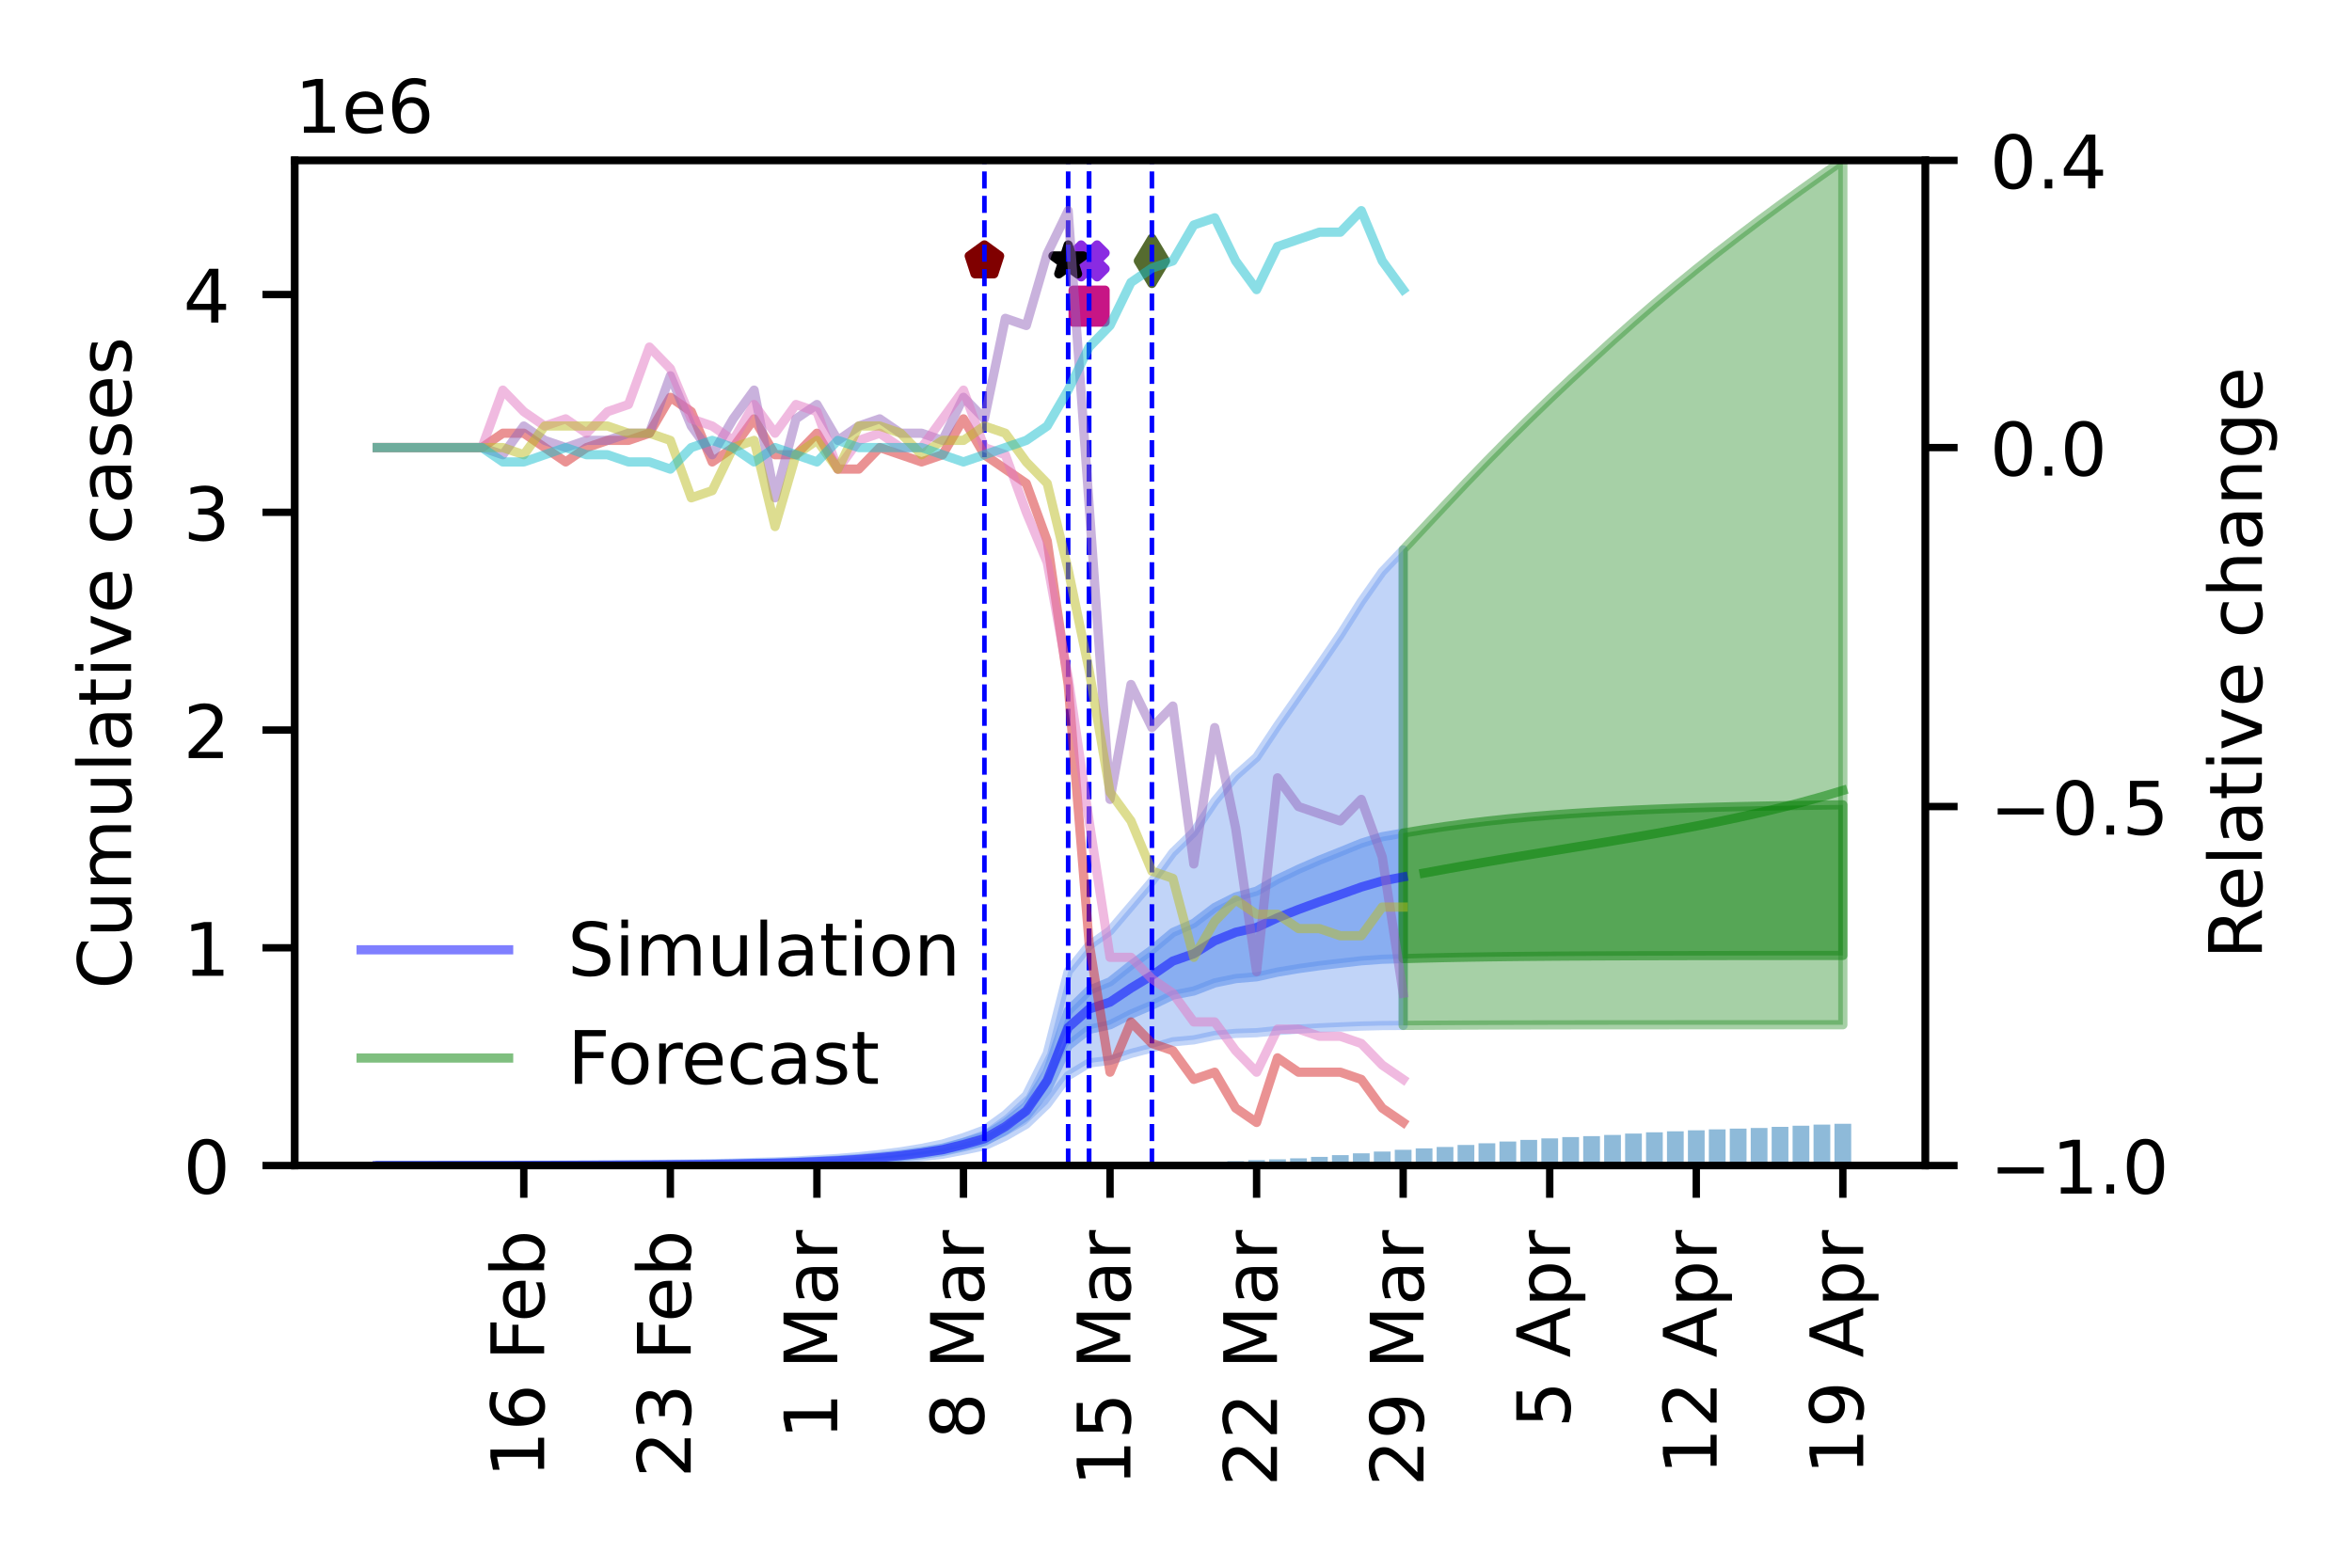<?xml version="1.0" encoding="utf-8" standalone="no"?>
<!DOCTYPE svg PUBLIC "-//W3C//DTD SVG 1.1//EN"
  "http://www.w3.org/Graphics/SVG/1.1/DTD/svg11.dtd">
<!-- Created with matplotlib (https://matplotlib.org/) -->
<svg height="170.079pt" version="1.1" viewBox="0 0 255.118 170.079" width="255.118pt" xmlns="http://www.w3.org/2000/svg" xmlns:xlink="http://www.w3.org/1999/xlink">
 <defs>
  <style type="text/css">
*{stroke-linecap:butt;stroke-linejoin:round;}
  </style>
 </defs>
 <g id="figure_1">
  <g id="patch_1">
   <path d="M 0 170.079 
L 255.118 170.079 
L 255.118 0 
L 0 0 
z
" style="fill:#ffffff;"/>
  </g>
  <g id="axes_1">
   <g id="patch_2">
    <path d="M 31.97 126.449 
L 208.838 126.449 
L 208.838 17.4 
L 31.97 17.4 
z
" style="fill:#ffffff;"/>
   </g>
   <g id="PolyCollection_1">
    <defs>
     <path d="M 40.918 -43.633 
L 40.918 -43.63 
L 43.189 -43.631 
L 45.46 -43.631 
L 47.731 -43.632 
L 50.002 -43.632 
L 52.273 -43.632 
L 54.544 -43.633 
L 56.815 -43.635 
L 59.086 -43.636 
L 61.357 -43.638 
L 63.628 -43.641 
L 65.899 -43.644 
L 68.17 -43.649 
L 70.441 -43.655 
L 72.712 -43.666 
L 74.983 -43.677 
L 77.254 -43.691 
L 79.525 -43.712 
L 81.796 -43.744 
L 84.068 -43.768 
L 86.339 -43.818 
L 88.61 -43.887 
L 90.881 -43.96 
L 93.152 -44.065 
L 95.423 -44.208 
L 97.694 -44.377 
L 99.965 -44.593 
L 102.236 -44.856 
L 104.507 -45.294 
L 106.778 -45.771 
L 109.049 -46.811 
L 111.32 -48.118 
L 113.591 -50.293 
L 115.862 -53.379 
L 118.133 -54.756 
L 120.404 -55.04 
L 122.675 -55.792 
L 124.946 -56.385 
L 127.217 -57.055 
L 129.488 -57.265 
L 131.759 -57.748 
L 134.03 -57.968 
L 136.301 -58.041 
L 138.572 -58.274 
L 140.843 -58.435 
L 143.114 -58.563 
L 145.385 -58.664 
L 147.656 -58.76 
L 149.927 -58.815 
L 152.199 -58.833 
L 152.199 -110.427 
L 152.199 -110.427 
L 149.927 -108.036 
L 147.656 -104.801 
L 145.385 -101.202 
L 143.114 -97.872 
L 140.843 -94.592 
L 138.572 -91.343 
L 136.301 -87.925 
L 134.03 -85.906 
L 131.759 -83.146 
L 129.488 -79.783 
L 127.217 -77.574 
L 124.946 -74.445 
L 122.675 -71.766 
L 120.404 -69.101 
L 118.133 -67.503 
L 115.862 -64.687 
L 113.591 -55.788 
L 111.32 -51.237 
L 109.049 -49.128 
L 106.778 -47.486 
L 104.507 -46.655 
L 102.236 -45.956 
L 99.965 -45.49 
L 97.694 -45.119 
L 95.423 -44.828 
L 93.152 -44.585 
L 90.881 -44.397 
L 88.61 -44.258 
L 86.339 -44.125 
L 84.068 -44.024 
L 81.796 -43.965 
L 79.525 -43.89 
L 77.254 -43.838 
L 74.983 -43.802 
L 72.712 -43.77 
L 70.441 -43.737 
L 68.17 -43.716 
L 65.899 -43.7 
L 63.628 -43.687 
L 61.357 -43.676 
L 59.086 -43.667 
L 56.815 -43.66 
L 54.544 -43.653 
L 52.273 -43.649 
L 50.002 -43.646 
L 47.731 -43.642 
L 45.46 -43.639 
L 43.189 -43.636 
L 40.918 -43.633 
z
" id="m43a11badeb" style="stroke:#6495ed;stroke-opacity:0.4;"/>
    </defs>
    <g clip-path="url(#pbdb20981f5)">
     <use style="fill:#6495ed;fill-opacity:0.4;stroke:#6495ed;stroke-opacity:0.4;" x="0" xlink:href="#m43a11badeb" y="170.079"/>
    </g>
   </g>
   <g id="PolyCollection_2">
    <defs>
     <path d="M 40.918 -43.632 
L 40.918 -43.631 
L 43.189 -43.632 
L 45.46 -43.633 
L 47.731 -43.633 
L 50.002 -43.634 
L 52.273 -43.635 
L 54.544 -43.637 
L 56.815 -43.639 
L 59.086 -43.642 
L 61.357 -43.645 
L 63.628 -43.65 
L 65.899 -43.655 
L 68.17 -43.663 
L 70.441 -43.672 
L 72.712 -43.689 
L 74.983 -43.705 
L 77.254 -43.724 
L 79.525 -43.753 
L 81.796 -43.796 
L 84.068 -43.829 
L 86.339 -43.892 
L 88.61 -43.978 
L 90.881 -44.069 
L 93.152 -44.197 
L 95.423 -44.368 
L 97.694 -44.571 
L 99.965 -44.829 
L 102.236 -45.148 
L 104.507 -45.656 
L 106.778 -46.228 
L 109.049 -47.448 
L 111.32 -48.998 
L 113.591 -51.909 
L 115.862 -56.637 
L 118.133 -58.403 
L 120.404 -58.9 
L 122.675 -60.051 
L 124.946 -61.024 
L 127.217 -62.127 
L 129.488 -62.563 
L 131.759 -63.442 
L 134.03 -63.912 
L 136.301 -64.105 
L 138.572 -64.614 
L 140.843 -64.993 
L 143.114 -65.312 
L 145.385 -65.581 
L 147.656 -65.843 
L 149.927 -66.011 
L 152.199 -66.079 
L 152.199 -79.698 
L 152.199 -79.698 
L 149.927 -79.304 
L 147.656 -78.594 
L 145.385 -77.667 
L 143.114 -76.761 
L 140.843 -75.772 
L 138.572 -74.69 
L 136.301 -73.398 
L 134.03 -72.769 
L 131.759 -71.629 
L 129.488 -69.903 
L 127.217 -68.911 
L 124.946 -67.019 
L 122.675 -65.366 
L 120.404 -63.563 
L 118.133 -62.638 
L 115.862 -60.401 
L 113.591 -53.744 
L 111.32 -50.05 
L 109.049 -48.235 
L 106.778 -46.817 
L 104.507 -46.124 
L 102.236 -45.524 
L 99.965 -45.135 
L 97.694 -44.824 
L 95.423 -44.579 
L 93.152 -44.373 
L 90.881 -44.217 
L 88.61 -44.103 
L 86.339 -43.996 
L 84.068 -43.915 
L 81.796 -43.871 
L 79.525 -43.813 
L 77.254 -43.773 
L 74.983 -43.747 
L 72.712 -43.723 
L 70.441 -43.7 
L 68.17 -43.685 
L 65.899 -43.674 
L 63.628 -43.665 
L 61.357 -43.658 
L 59.086 -43.652 
L 56.815 -43.648 
L 54.544 -43.643 
L 52.273 -43.64 
L 50.002 -43.639 
L 47.731 -43.637 
L 45.46 -43.635 
L 43.189 -43.633 
L 40.918 -43.632 
z
" id="m76a30a27f3" style="stroke:#6495ed;stroke-opacity:0.6;"/>
    </defs>
    <g clip-path="url(#pbdb20981f5)">
     <use style="fill:#6495ed;fill-opacity:0.6;stroke:#6495ed;stroke-opacity:0.6;" x="0" xlink:href="#m76a30a27f3" y="170.079"/>
    </g>
   </g>
   <g id="PolyCollection_3">
    <defs>
     <path d="M 152.199 -110.427 
L 152.199 -58.833 
L 154.47 -58.848 
L 156.741 -58.86 
L 159.012 -58.87 
L 161.283 -58.878 
L 163.554 -58.884 
L 165.825 -58.888 
L 168.096 -58.892 
L 170.367 -58.895 
L 172.638 -58.897 
L 174.909 -58.899 
L 177.18 -58.9 
L 179.451 -58.901 
L 181.722 -58.902 
L 183.993 -58.903 
L 186.264 -58.903 
L 188.535 -58.903 
L 190.806 -58.904 
L 193.077 -58.904 
L 195.348 -58.904 
L 197.619 -58.904 
L 199.89 -58.904 
L 199.89 -152.679 
L 199.89 -152.679 
L 197.619 -151.093 
L 195.348 -149.477 
L 193.077 -147.831 
L 190.806 -146.155 
L 188.535 -144.437 
L 186.264 -142.683 
L 183.993 -140.88 
L 181.722 -139.022 
L 179.451 -137.108 
L 177.18 -135.141 
L 174.909 -133.12 
L 172.638 -131.04 
L 170.367 -128.944 
L 168.096 -126.8 
L 165.825 -124.604 
L 163.554 -122.358 
L 161.283 -120.059 
L 159.012 -117.706 
L 156.741 -115.293 
L 154.47 -112.863 
L 152.199 -110.427 
z
" id="m4a72ae2e7b" style="stroke:#228b22;stroke-opacity:0.4;"/>
    </defs>
    <g clip-path="url(#pbdb20981f5)">
     <use style="fill:#228b22;fill-opacity:0.4;stroke:#228b22;stroke-opacity:0.4;" x="0" xlink:href="#m4a72ae2e7b" y="170.079"/>
    </g>
   </g>
   <g id="PolyCollection_4">
    <defs>
     <path d="M 152.199 -79.698 
L 152.199 -66.079 
L 154.47 -66.139 
L 156.741 -66.19 
L 159.012 -66.233 
L 161.283 -66.269 
L 163.554 -66.298 
L 165.825 -66.323 
L 168.096 -66.343 
L 170.367 -66.359 
L 172.638 -66.372 
L 174.909 -66.382 
L 177.18 -66.391 
L 179.451 -66.398 
L 181.722 -66.403 
L 183.993 -66.408 
L 186.264 -66.411 
L 188.535 -66.414 
L 190.806 -66.416 
L 193.077 -66.418 
L 195.348 -66.42 
L 197.619 -66.421 
L 199.89 -66.422 
L 199.89 -82.762 
L 199.89 -82.762 
L 197.619 -82.733 
L 195.348 -82.7 
L 193.077 -82.661 
L 190.806 -82.617 
L 188.535 -82.567 
L 186.264 -82.51 
L 183.993 -82.445 
L 181.722 -82.371 
L 179.451 -82.285 
L 177.18 -82.188 
L 174.909 -82.076 
L 172.638 -81.949 
L 170.367 -81.804 
L 168.096 -81.638 
L 165.825 -81.449 
L 163.554 -81.235 
L 161.283 -80.991 
L 159.012 -80.716 
L 156.741 -80.408 
L 154.47 -80.068 
L 152.199 -79.698 
z
" id="mf56c90cf6d" style="stroke:#228b22;stroke-opacity:0.6;"/>
    </defs>
    <g clip-path="url(#pbdb20981f5)">
     <use style="fill:#228b22;fill-opacity:0.6;stroke:#228b22;stroke-opacity:0.6;" x="0" xlink:href="#mf56c90cf6d" y="170.079"/>
    </g>
   </g>
   <g id="PathCollection_1">
    <defs>
     <path d="M -0.866 1.732 
L 0 0.866 
L 0.866 1.732 
L 1.732 0.866 
L 0.866 0 
L 1.732 -0.866 
L 0.866 -1.732 
L 0 -0.866 
L -0.866 -1.732 
L -1.732 -0.866 
L -0.866 0 
L -1.732 0.866 
z
" id="m3ac64b45af" style="stroke:#8a2be2;"/>
    </defs>
    <g clip-path="url(#pbdb20981f5)">
     <use style="fill:#8a2be2;stroke:#8a2be2;" x="118.133" xlink:href="#m3ac64b45af" y="28.305"/>
    </g>
   </g>
   <g id="PathCollection_2">
    <defs>
     <path d="M 0 -1.732 
L -0.389 -0.535 
L -1.647 -0.535 
L -0.629 0.204 
L -1.018 1.401 
L -0 0.662 
L 1.018 1.401 
L 0.629 0.204 
L 1.647 -0.535 
L 0.389 -0.535 
z
" id="m82bc86d518" style="stroke:#000000;"/>
    </defs>
    <g clip-path="url(#pbdb20981f5)">
     <use style="stroke:#000000;" x="115.862" xlink:href="#m82bc86d518" y="28.305"/>
    </g>
   </g>
   <g id="PathCollection_3">
    <defs>
     <path d="M -1.732 1.732 
L 1.732 1.732 
L 1.732 -1.732 
L -1.732 -1.732 
z
" id="m45e1c419f3" style="stroke:#c71585;"/>
    </defs>
    <g clip-path="url(#pbdb20981f5)">
     <use style="fill:#c71585;stroke:#c71585;" x="118.133" xlink:href="#m45e1c419f3" y="33.212"/>
    </g>
   </g>
   <g id="PathCollection_4">
    <defs>
     <path d="M 0 -1.732 
L -1.647 -0.535 
L -1.018 1.401 
L 1.018 1.401 
L 1.647 -0.535 
z
" id="mbfddc9305c" style="stroke:#800000;"/>
    </defs>
    <g clip-path="url(#pbdb20981f5)">
     <use style="fill:#800000;stroke:#800000;" x="106.778" xlink:href="#mbfddc9305c" y="28.305"/>
    </g>
   </g>
   <g id="PathCollection_5">
    <defs>
     <path d="M -0 2.449 
L 1.47 0 
L 0 -2.449 
L -1.47 -0 
z
" id="m45ed6727cb" style="stroke:#556b2f;"/>
    </defs>
    <g clip-path="url(#pbdb20981f5)">
     <use style="fill:#556b2f;stroke:#556b2f;" x="124.946" xlink:href="#m45ed6727cb" y="28.305"/>
    </g>
   </g>
   <g id="patch_3">
    <path clip-path="url(#pbdb20981f5)" d="M 40.009 126.449 
L 41.826 126.449 
L 41.826 126.449 
L 40.009 126.449 
z
" style="fill:#1f77b4;opacity:0.5;"/>
   </g>
   <g id="patch_4">
    <path clip-path="url(#pbdb20981f5)" d="M 42.28 126.449 
L 44.097 126.449 
L 44.097 126.449 
L 42.28 126.449 
z
" style="fill:#1f77b4;opacity:0.5;"/>
   </g>
   <g id="patch_5">
    <path clip-path="url(#pbdb20981f5)" d="M 44.552 126.449 
L 46.368 126.449 
L 46.368 126.449 
L 44.552 126.449 
z
" style="fill:#1f77b4;opacity:0.5;"/>
   </g>
   <g id="patch_6">
    <path clip-path="url(#pbdb20981f5)" d="M 46.823 126.449 
L 48.639 126.449 
L 48.639 126.449 
L 46.823 126.449 
z
" style="fill:#1f77b4;opacity:0.5;"/>
   </g>
   <g id="patch_7">
    <path clip-path="url(#pbdb20981f5)" d="M 49.094 126.449 
L 50.91 126.449 
L 50.91 126.449 
L 49.094 126.449 
z
" style="fill:#1f77b4;opacity:0.5;"/>
   </g>
   <g id="patch_8">
    <path clip-path="url(#pbdb20981f5)" d="M 51.365 126.449 
L 53.181 126.449 
L 53.181 126.449 
L 51.365 126.449 
z
" style="fill:#1f77b4;opacity:0.5;"/>
   </g>
   <g id="patch_9">
    <path clip-path="url(#pbdb20981f5)" d="M 53.636 126.449 
L 55.452 126.449 
L 55.452 126.449 
L 53.636 126.449 
z
" style="fill:#1f77b4;opacity:0.5;"/>
   </g>
   <g id="patch_10">
    <path clip-path="url(#pbdb20981f5)" d="M 55.907 126.449 
L 57.724 126.449 
L 57.724 126.449 
L 55.907 126.449 
z
" style="fill:#1f77b4;opacity:0.5;"/>
   </g>
   <g id="patch_11">
    <path clip-path="url(#pbdb20981f5)" d="M 58.178 126.449 
L 59.995 126.449 
L 59.995 126.449 
L 58.178 126.449 
z
" style="fill:#1f77b4;opacity:0.5;"/>
   </g>
   <g id="patch_12">
    <path clip-path="url(#pbdb20981f5)" d="M 60.449 126.449 
L 62.266 126.449 
L 62.266 126.449 
L 60.449 126.449 
z
" style="fill:#1f77b4;opacity:0.5;"/>
   </g>
   <g id="patch_13">
    <path clip-path="url(#pbdb20981f5)" d="M 62.72 126.449 
L 64.537 126.449 
L 64.537 126.449 
L 62.72 126.449 
z
" style="fill:#1f77b4;opacity:0.5;"/>
   </g>
   <g id="patch_14">
    <path clip-path="url(#pbdb20981f5)" d="M 64.991 126.449 
L 66.808 126.449 
L 66.808 126.449 
L 64.991 126.449 
z
" style="fill:#1f77b4;opacity:0.5;"/>
   </g>
   <g id="patch_15">
    <path clip-path="url(#pbdb20981f5)" d="M 67.262 126.449 
L 69.079 126.449 
L 69.079 126.449 
L 67.262 126.449 
z
" style="fill:#1f77b4;opacity:0.5;"/>
   </g>
   <g id="patch_16">
    <path clip-path="url(#pbdb20981f5)" d="M 69.533 126.449 
L 71.35 126.449 
L 71.35 126.449 
L 69.533 126.449 
z
" style="fill:#1f77b4;opacity:0.5;"/>
   </g>
   <g id="patch_17">
    <path clip-path="url(#pbdb20981f5)" d="M 71.804 126.449 
L 73.621 126.449 
L 73.621 126.449 
L 71.804 126.449 
z
" style="fill:#1f77b4;opacity:0.5;"/>
   </g>
   <g id="patch_18">
    <path clip-path="url(#pbdb20981f5)" d="M 74.075 126.449 
L 75.892 126.449 
L 75.892 126.449 
L 74.075 126.449 
z
" style="fill:#1f77b4;opacity:0.5;"/>
   </g>
   <g id="patch_19">
    <path clip-path="url(#pbdb20981f5)" d="M 76.346 126.449 
L 78.163 126.449 
L 78.163 126.449 
L 76.346 126.449 
z
" style="fill:#1f77b4;opacity:0.5;"/>
   </g>
   <g id="patch_20">
    <path clip-path="url(#pbdb20981f5)" d="M 78.617 126.449 
L 80.434 126.449 
L 80.434 126.449 
L 78.617 126.449 
z
" style="fill:#1f77b4;opacity:0.5;"/>
   </g>
   <g id="patch_21">
    <path clip-path="url(#pbdb20981f5)" d="M 80.888 126.449 
L 82.705 126.449 
L 82.705 126.448 
L 80.888 126.448 
z
" style="fill:#1f77b4;opacity:0.5;"/>
   </g>
   <g id="patch_22">
    <path clip-path="url(#pbdb20981f5)" d="M 83.159 126.449 
L 84.976 126.449 
L 84.976 126.448 
L 83.159 126.448 
z
" style="fill:#1f77b4;opacity:0.5;"/>
   </g>
   <g id="patch_23">
    <path clip-path="url(#pbdb20981f5)" d="M 85.43 126.449 
L 87.247 126.449 
L 87.247 126.448 
L 85.43 126.448 
z
" style="fill:#1f77b4;opacity:0.5;"/>
   </g>
   <g id="patch_24">
    <path clip-path="url(#pbdb20981f5)" d="M 87.701 126.449 
L 89.518 126.449 
L 89.518 126.447 
L 87.701 126.447 
z
" style="fill:#1f77b4;opacity:0.5;"/>
   </g>
   <g id="patch_25">
    <path clip-path="url(#pbdb20981f5)" d="M 89.972 126.449 
L 91.789 126.449 
L 91.789 126.447 
L 89.972 126.447 
z
" style="fill:#1f77b4;opacity:0.5;"/>
   </g>
   <g id="patch_26">
    <path clip-path="url(#pbdb20981f5)" d="M 92.243 126.449 
L 94.06 126.449 
L 94.06 126.446 
L 92.243 126.446 
z
" style="fill:#1f77b4;opacity:0.5;"/>
   </g>
   <g id="patch_27">
    <path clip-path="url(#pbdb20981f5)" d="M 94.514 126.449 
L 96.331 126.449 
L 96.331 126.445 
L 94.514 126.445 
z
" style="fill:#1f77b4;opacity:0.5;"/>
   </g>
   <g id="patch_28">
    <path clip-path="url(#pbdb20981f5)" d="M 96.785 126.449 
L 98.602 126.449 
L 98.602 126.444 
L 96.785 126.444 
z
" style="fill:#1f77b4;opacity:0.5;"/>
   </g>
   <g id="patch_29">
    <path clip-path="url(#pbdb20981f5)" d="M 99.056 126.449 
L 100.873 126.449 
L 100.873 126.443 
L 99.056 126.443 
z
" style="fill:#1f77b4;opacity:0.5;"/>
   </g>
   <g id="patch_30">
    <path clip-path="url(#pbdb20981f5)" d="M 101.327 126.449 
L 103.144 126.449 
L 103.144 126.44 
L 101.327 126.44 
z
" style="fill:#1f77b4;opacity:0.5;"/>
   </g>
   <g id="patch_31">
    <path clip-path="url(#pbdb20981f5)" d="M 103.598 126.449 
L 105.415 126.449 
L 105.415 126.439 
L 103.598 126.439 
z
" style="fill:#1f77b4;opacity:0.5;"/>
   </g>
   <g id="patch_32">
    <path clip-path="url(#pbdb20981f5)" d="M 105.869 126.449 
L 107.686 126.449 
L 107.686 126.435 
L 105.869 126.435 
z
" style="fill:#1f77b4;opacity:0.5;"/>
   </g>
   <g id="patch_33">
    <path clip-path="url(#pbdb20981f5)" d="M 108.14 126.449 
L 109.957 126.449 
L 109.957 126.42 
L 108.14 126.42 
z
" style="fill:#1f77b4;opacity:0.5;"/>
   </g>
   <g id="patch_34">
    <path clip-path="url(#pbdb20981f5)" d="M 110.412 126.449 
L 112.228 126.449 
L 112.228 126.41 
L 110.412 126.41 
z
" style="fill:#1f77b4;opacity:0.5;"/>
   </g>
   <g id="patch_35">
    <path clip-path="url(#pbdb20981f5)" d="M 112.683 126.449 
L 114.499 126.449 
L 114.499 126.398 
L 112.683 126.398 
z
" style="fill:#1f77b4;opacity:0.5;"/>
   </g>
   <g id="patch_36">
    <path clip-path="url(#pbdb20981f5)" d="M 114.954 126.449 
L 116.77 126.449 
L 116.77 126.378 
L 114.954 126.378 
z
" style="fill:#1f77b4;opacity:0.5;"/>
   </g>
   <g id="patch_37">
    <path clip-path="url(#pbdb20981f5)" d="M 117.225 126.449 
L 119.041 126.449 
L 119.041 126.349 
L 117.225 126.349 
z
" style="fill:#1f77b4;opacity:0.5;"/>
   </g>
   <g id="patch_38">
    <path clip-path="url(#pbdb20981f5)" d="M 119.496 126.449 
L 121.312 126.449 
L 121.312 126.313 
L 119.496 126.313 
z
" style="fill:#1f77b4;opacity:0.5;"/>
   </g>
   <g id="patch_39">
    <path clip-path="url(#pbdb20981f5)" d="M 121.767 126.449 
L 123.584 126.449 
L 123.584 126.266 
L 121.767 126.266 
z
" style="fill:#1f77b4;opacity:0.5;"/>
   </g>
   <g id="patch_40">
    <path clip-path="url(#pbdb20981f5)" d="M 124.038 126.449 
L 125.855 126.449 
L 125.855 126.232 
L 124.038 126.232 
z
" style="fill:#1f77b4;opacity:0.5;"/>
   </g>
   <g id="patch_41">
    <path clip-path="url(#pbdb20981f5)" d="M 126.309 126.449 
L 128.126 126.449 
L 128.126 126.185 
L 126.309 126.185 
z
" style="fill:#1f77b4;opacity:0.5;"/>
   </g>
   <g id="patch_42">
    <path clip-path="url(#pbdb20981f5)" d="M 128.58 126.449 
L 130.397 126.449 
L 130.397 126.125 
L 128.58 126.125 
z
" style="fill:#1f77b4;opacity:0.5;"/>
   </g>
   <g id="patch_43">
    <path clip-path="url(#pbdb20981f5)" d="M 130.851 126.449 
L 132.668 126.449 
L 132.668 126.044 
L 130.851 126.044 
z
" style="fill:#1f77b4;opacity:0.5;"/>
   </g>
   <g id="patch_44">
    <path clip-path="url(#pbdb20981f5)" d="M 133.122 126.449 
L 134.939 126.449 
L 134.939 125.977 
L 133.122 125.977 
z
" style="fill:#1f77b4;opacity:0.5;"/>
   </g>
   <g id="patch_45">
    <path clip-path="url(#pbdb20981f5)" d="M 135.393 126.449 
L 137.21 126.449 
L 137.21 125.86 
L 135.393 125.86 
z
" style="fill:#1f77b4;opacity:0.5;"/>
   </g>
   <g id="patch_46">
    <path clip-path="url(#pbdb20981f5)" d="M 137.664 126.449 
L 139.481 126.449 
L 139.481 125.774 
L 137.664 125.774 
z
" style="fill:#1f77b4;opacity:0.5;"/>
   </g>
   <g id="patch_47">
    <path clip-path="url(#pbdb20981f5)" d="M 139.935 126.449 
L 141.752 126.449 
L 141.752 125.667 
L 139.935 125.667 
z
" style="fill:#1f77b4;opacity:0.5;"/>
   </g>
   <g id="patch_48">
    <path clip-path="url(#pbdb20981f5)" d="M 142.206 126.449 
L 144.023 126.449 
L 144.023 125.512 
L 142.206 125.512 
z
" style="fill:#1f77b4;opacity:0.5;"/>
   </g>
   <g id="patch_49">
    <path clip-path="url(#pbdb20981f5)" d="M 144.477 126.449 
L 146.294 126.449 
L 146.294 125.324 
L 144.477 125.324 
z
" style="fill:#1f77b4;opacity:0.5;"/>
   </g>
   <g id="patch_50">
    <path clip-path="url(#pbdb20981f5)" d="M 146.748 126.449 
L 148.565 126.449 
L 148.565 125.121 
L 146.748 125.121 
z
" style="fill:#1f77b4;opacity:0.5;"/>
   </g>
   <g id="patch_51">
    <path clip-path="url(#pbdb20981f5)" d="M 149.019 126.449 
L 150.836 126.449 
L 150.836 124.935 
L 149.019 124.935 
z
" style="fill:#1f77b4;opacity:0.5;"/>
   </g>
   <g id="patch_52">
    <path clip-path="url(#pbdb20981f5)" d="M 151.29 126.449 
L 153.107 126.449 
L 153.107 124.742 
L 151.29 124.742 
z
" style="fill:#1f77b4;opacity:0.5;"/>
   </g>
   <g id="patch_53">
    <path clip-path="url(#pbdb20981f5)" d="M 153.561 126.449 
L 155.378 126.449 
L 155.378 124.587 
L 153.561 124.587 
z
" style="fill:#1f77b4;opacity:0.5;"/>
   </g>
   <g id="patch_54">
    <path clip-path="url(#pbdb20981f5)" d="M 155.832 126.449 
L 157.649 126.449 
L 157.649 124.436 
L 155.832 124.436 
z
" style="fill:#1f77b4;opacity:0.5;"/>
   </g>
   <g id="patch_55">
    <path clip-path="url(#pbdb20981f5)" d="M 158.103 126.449 
L 159.92 126.449 
L 159.92 124.218 
L 158.103 124.218 
z
" style="fill:#1f77b4;opacity:0.5;"/>
   </g>
   <g id="patch_56">
    <path clip-path="url(#pbdb20981f5)" d="M 160.374 126.449 
L 162.191 126.449 
L 162.191 124.036 
L 160.374 124.036 
z
" style="fill:#1f77b4;opacity:0.5;"/>
   </g>
   <g id="patch_57">
    <path clip-path="url(#pbdb20981f5)" d="M 162.645 126.449 
L 164.462 126.449 
L 164.462 123.845 
L 162.645 123.845 
z
" style="fill:#1f77b4;opacity:0.5;"/>
   </g>
   <g id="patch_58">
    <path clip-path="url(#pbdb20981f5)" d="M 164.916 126.449 
L 166.733 126.449 
L 166.733 123.668 
L 164.916 123.668 
z
" style="fill:#1f77b4;opacity:0.5;"/>
   </g>
   <g id="patch_59">
    <path clip-path="url(#pbdb20981f5)" d="M 167.187 126.449 
L 169.004 126.449 
L 169.004 123.502 
L 167.187 123.502 
z
" style="fill:#1f77b4;opacity:0.5;"/>
   </g>
   <g id="patch_60">
    <path clip-path="url(#pbdb20981f5)" d="M 169.458 126.449 
L 171.275 126.449 
L 171.275 123.36 
L 169.458 123.36 
z
" style="fill:#1f77b4;opacity:0.5;"/>
   </g>
   <g id="patch_61">
    <path clip-path="url(#pbdb20981f5)" d="M 171.729 126.449 
L 173.546 126.449 
L 173.546 123.259 
L 171.729 123.259 
z
" style="fill:#1f77b4;opacity:0.5;"/>
   </g>
   <g id="patch_62">
    <path clip-path="url(#pbdb20981f5)" d="M 174 126.449 
L 175.817 126.449 
L 175.817 123.129 
L 174 123.129 
z
" style="fill:#1f77b4;opacity:0.5;"/>
   </g>
   <g id="patch_63">
    <path clip-path="url(#pbdb20981f5)" d="M 176.271 126.449 
L 178.088 126.449 
L 178.088 122.983 
L 176.271 122.983 
z
" style="fill:#1f77b4;opacity:0.5;"/>
   </g>
   <g id="patch_64">
    <path clip-path="url(#pbdb20981f5)" d="M 178.543 126.449 
L 180.359 126.449 
L 180.359 122.847 
L 178.543 122.847 
z
" style="fill:#1f77b4;opacity:0.5;"/>
   </g>
   <g id="patch_65">
    <path clip-path="url(#pbdb20981f5)" d="M 180.814 126.449 
L 182.63 126.449 
L 182.63 122.739 
L 180.814 122.739 
z
" style="fill:#1f77b4;opacity:0.5;"/>
   </g>
   <g id="patch_66">
    <path clip-path="url(#pbdb20981f5)" d="M 183.085 126.449 
L 184.901 126.449 
L 184.901 122.625 
L 183.085 122.625 
z
" style="fill:#1f77b4;opacity:0.5;"/>
   </g>
   <g id="patch_67">
    <path clip-path="url(#pbdb20981f5)" d="M 185.356 126.449 
L 187.172 126.449 
L 187.172 122.527 
L 185.356 122.527 
z
" style="fill:#1f77b4;opacity:0.5;"/>
   </g>
   <g id="patch_68">
    <path clip-path="url(#pbdb20981f5)" d="M 187.627 126.449 
L 189.443 126.449 
L 189.443 122.445 
L 187.627 122.445 
z
" style="fill:#1f77b4;opacity:0.5;"/>
   </g>
   <g id="patch_69">
    <path clip-path="url(#pbdb20981f5)" d="M 189.898 126.449 
L 191.715 126.449 
L 191.715 122.373 
L 189.898 122.373 
z
" style="fill:#1f77b4;opacity:0.5;"/>
   </g>
   <g id="patch_70">
    <path clip-path="url(#pbdb20981f5)" d="M 192.169 126.449 
L 193.986 126.449 
L 193.986 122.252 
L 192.169 122.252 
z
" style="fill:#1f77b4;opacity:0.5;"/>
   </g>
   <g id="patch_71">
    <path clip-path="url(#pbdb20981f5)" d="M 194.44 126.449 
L 196.257 126.449 
L 196.257 122.13 
L 194.44 122.13 
z
" style="fill:#1f77b4;opacity:0.5;"/>
   </g>
   <g id="patch_72">
    <path clip-path="url(#pbdb20981f5)" d="M 196.711 126.449 
L 198.528 126.449 
L 198.528 122.006 
L 196.711 122.006 
z
" style="fill:#1f77b4;opacity:0.5;"/>
   </g>
   <g id="patch_73">
    <path clip-path="url(#pbdb20981f5)" d="M 198.982 126.449 
L 200.799 126.449 
L 200.799 121.919 
L 198.982 121.919 
z
" style="fill:#1f77b4;opacity:0.5;"/>
   </g>
   <g id="matplotlib.axis_1">
    <g id="xtick_1">
     <g id="line2d_1">
      <defs>
       <path d="M 0 0 
L 0 3.5 
" id="mc0ce147269" style="stroke:#000000;stroke-width:0.8;"/>
      </defs>
      <g>
       <use style="stroke:#000000;stroke-width:0.8;" x="199.89" xlink:href="#mc0ce147269" y="126.449"/>
      </g>
     </g>
     <g id="text_1">
      <!-- 19 Apr -->
      <defs>
       <path d="M 12.406 8.297 
L 28.516 8.297 
L 28.516 63.922 
L 10.984 60.406 
L 10.984 69.391 
L 28.422 72.906 
L 38.281 72.906 
L 38.281 8.297 
L 54.391 8.297 
L 54.391 0 
L 12.406 0 
z
" id="DejaVuSans-49"/>
       <path d="M 10.984 1.516 
L 10.984 10.5 
Q 14.703 8.734 18.5 7.812 
Q 22.312 6.891 25.984 6.891 
Q 35.75 6.891 40.891 13.453 
Q 46.047 20.016 46.781 33.406 
Q 43.953 29.203 39.594 26.953 
Q 35.25 24.703 29.984 24.703 
Q 19.047 24.703 12.672 31.312 
Q 6.297 37.938 6.297 49.422 
Q 6.297 60.641 12.938 67.422 
Q 19.578 74.219 30.609 74.219 
Q 43.266 74.219 49.922 64.516 
Q 56.594 54.828 56.594 36.375 
Q 56.594 19.141 48.406 8.859 
Q 40.234 -1.422 26.422 -1.422 
Q 22.703 -1.422 18.891 -0.688 
Q 15.094 0.047 10.984 1.516 
z
M 30.609 32.422 
Q 37.25 32.422 41.125 36.953 
Q 45.016 41.5 45.016 49.422 
Q 45.016 57.281 41.125 61.844 
Q 37.25 66.406 30.609 66.406 
Q 23.969 66.406 20.094 61.844 
Q 16.219 57.281 16.219 49.422 
Q 16.219 41.5 20.094 36.953 
Q 23.969 32.422 30.609 32.422 
z
" id="DejaVuSans-57"/>
       <path id="DejaVuSans-32"/>
       <path d="M 34.188 63.188 
L 20.797 26.906 
L 47.609 26.906 
z
M 28.609 72.906 
L 39.797 72.906 
L 67.578 0 
L 57.328 0 
L 50.688 18.703 
L 17.828 18.703 
L 11.188 0 
L 0.781 0 
z
" id="DejaVuSans-65"/>
       <path d="M 18.109 8.203 
L 18.109 -20.797 
L 9.078 -20.797 
L 9.078 54.688 
L 18.109 54.688 
L 18.109 46.391 
Q 20.953 51.266 25.266 53.625 
Q 29.594 56 35.594 56 
Q 45.562 56 51.781 48.094 
Q 58.016 40.188 58.016 27.297 
Q 58.016 14.406 51.781 6.484 
Q 45.562 -1.422 35.594 -1.422 
Q 29.594 -1.422 25.266 0.953 
Q 20.953 3.328 18.109 8.203 
z
M 48.688 27.297 
Q 48.688 37.203 44.609 42.844 
Q 40.531 48.484 33.406 48.484 
Q 26.266 48.484 22.188 42.844 
Q 18.109 37.203 18.109 27.297 
Q 18.109 17.391 22.188 11.75 
Q 26.266 6.109 33.406 6.109 
Q 40.531 6.109 44.609 11.75 
Q 48.688 17.391 48.688 27.297 
z
" id="DejaVuSans-112"/>
       <path d="M 41.109 46.297 
Q 39.594 47.172 37.812 47.578 
Q 36.031 48 33.891 48 
Q 26.266 48 22.188 43.047 
Q 18.109 38.094 18.109 28.812 
L 18.109 0 
L 9.078 0 
L 9.078 54.688 
L 18.109 54.688 
L 18.109 46.188 
Q 20.953 51.172 25.484 53.578 
Q 30.031 56 36.531 56 
Q 37.453 56 38.578 55.875 
Q 39.703 55.766 41.062 55.516 
z
" id="DejaVuSans-114"/>
      </defs>
      <g transform="translate(202.098 160.011)rotate(-90)scale(0.08 -0.08)">
       <use xlink:href="#DejaVuSans-49"/>
       <use x="63.623" xlink:href="#DejaVuSans-57"/>
       <use x="127.246" xlink:href="#DejaVuSans-32"/>
       <use x="159.033" xlink:href="#DejaVuSans-65"/>
       <use x="227.441" xlink:href="#DejaVuSans-112"/>
       <use x="290.918" xlink:href="#DejaVuSans-114"/>
      </g>
     </g>
    </g>
    <g id="xtick_2">
     <g id="line2d_2">
      <g>
       <use style="stroke:#000000;stroke-width:0.8;" x="183.993" xlink:href="#mc0ce147269" y="126.449"/>
      </g>
     </g>
     <g id="text_2">
      <!-- 12 Apr -->
      <defs>
       <path d="M 19.188 8.297 
L 53.609 8.297 
L 53.609 0 
L 7.328 0 
L 7.328 8.297 
Q 12.938 14.109 22.625 23.891 
Q 32.328 33.688 34.812 36.531 
Q 39.547 41.844 41.422 45.531 
Q 43.312 49.219 43.312 52.781 
Q 43.312 58.594 39.234 62.25 
Q 35.156 65.922 28.609 65.922 
Q 23.969 65.922 18.812 64.312 
Q 13.672 62.703 7.812 59.422 
L 7.812 69.391 
Q 13.766 71.781 18.938 73 
Q 24.125 74.219 28.422 74.219 
Q 39.75 74.219 46.484 68.547 
Q 53.219 62.891 53.219 53.422 
Q 53.219 48.922 51.531 44.891 
Q 49.859 40.875 45.406 35.406 
Q 44.188 33.984 37.641 27.219 
Q 31.109 20.453 19.188 8.297 
z
" id="DejaVuSans-50"/>
      </defs>
      <g transform="translate(186.201 160.011)rotate(-90)scale(0.08 -0.08)">
       <use xlink:href="#DejaVuSans-49"/>
       <use x="63.623" xlink:href="#DejaVuSans-50"/>
       <use x="127.246" xlink:href="#DejaVuSans-32"/>
       <use x="159.033" xlink:href="#DejaVuSans-65"/>
       <use x="227.441" xlink:href="#DejaVuSans-112"/>
       <use x="290.918" xlink:href="#DejaVuSans-114"/>
      </g>
     </g>
    </g>
    <g id="xtick_3">
     <g id="line2d_3">
      <g>
       <use style="stroke:#000000;stroke-width:0.8;" x="168.096" xlink:href="#mc0ce147269" y="126.449"/>
      </g>
     </g>
     <g id="text_3">
      <!-- 5 Apr -->
      <defs>
       <path d="M 10.797 72.906 
L 49.516 72.906 
L 49.516 64.594 
L 19.828 64.594 
L 19.828 46.734 
Q 21.969 47.469 24.109 47.828 
Q 26.266 48.188 28.422 48.188 
Q 40.625 48.188 47.75 41.5 
Q 54.891 34.812 54.891 23.391 
Q 54.891 11.625 47.562 5.094 
Q 40.234 -1.422 26.906 -1.422 
Q 22.312 -1.422 17.547 -0.641 
Q 12.797 0.141 7.719 1.703 
L 7.719 11.625 
Q 12.109 9.234 16.797 8.062 
Q 21.484 6.891 26.703 6.891 
Q 35.156 6.891 40.078 11.328 
Q 45.016 15.766 45.016 23.391 
Q 45.016 31 40.078 35.438 
Q 35.156 39.891 26.703 39.891 
Q 22.75 39.891 18.812 39.016 
Q 14.891 38.141 10.797 36.281 
z
" id="DejaVuSans-53"/>
      </defs>
      <g transform="translate(170.303 154.921)rotate(-90)scale(0.08 -0.08)">
       <use xlink:href="#DejaVuSans-53"/>
       <use x="63.623" xlink:href="#DejaVuSans-32"/>
       <use x="95.41" xlink:href="#DejaVuSans-65"/>
       <use x="163.818" xlink:href="#DejaVuSans-112"/>
       <use x="227.295" xlink:href="#DejaVuSans-114"/>
      </g>
     </g>
    </g>
    <g id="xtick_4">
     <g id="line2d_4">
      <g>
       <use style="stroke:#000000;stroke-width:0.8;" x="152.199" xlink:href="#mc0ce147269" y="126.449"/>
      </g>
     </g>
     <g id="text_4">
      <!-- 29 Mar -->
      <defs>
       <path d="M 9.812 72.906 
L 24.516 72.906 
L 43.109 23.297 
L 61.812 72.906 
L 76.516 72.906 
L 76.516 0 
L 66.891 0 
L 66.891 64.016 
L 48.094 14.016 
L 38.188 14.016 
L 19.391 64.016 
L 19.391 0 
L 9.812 0 
z
" id="DejaVuSans-77"/>
       <path d="M 34.281 27.484 
Q 23.391 27.484 19.188 25 
Q 14.984 22.516 14.984 16.5 
Q 14.984 11.719 18.141 8.906 
Q 21.297 6.109 26.703 6.109 
Q 34.188 6.109 38.703 11.406 
Q 43.219 16.703 43.219 25.484 
L 43.219 27.484 
z
M 52.203 31.203 
L 52.203 0 
L 43.219 0 
L 43.219 8.297 
Q 40.141 3.328 35.547 0.953 
Q 30.953 -1.422 24.312 -1.422 
Q 15.922 -1.422 10.953 3.297 
Q 6 8.016 6 15.922 
Q 6 25.141 12.172 29.828 
Q 18.359 34.516 30.609 34.516 
L 43.219 34.516 
L 43.219 35.406 
Q 43.219 41.609 39.141 45 
Q 35.062 48.391 27.688 48.391 
Q 23 48.391 18.547 47.266 
Q 14.109 46.141 10.016 43.891 
L 10.016 52.203 
Q 14.938 54.109 19.578 55.047 
Q 24.219 56 28.609 56 
Q 40.484 56 46.344 49.844 
Q 52.203 43.703 52.203 31.203 
z
" id="DejaVuSans-97"/>
      </defs>
      <g transform="translate(154.406 161.265)rotate(-90)scale(0.08 -0.08)">
       <use xlink:href="#DejaVuSans-50"/>
       <use x="63.623" xlink:href="#DejaVuSans-57"/>
       <use x="127.246" xlink:href="#DejaVuSans-32"/>
       <use x="159.033" xlink:href="#DejaVuSans-77"/>
       <use x="245.312" xlink:href="#DejaVuSans-97"/>
       <use x="306.592" xlink:href="#DejaVuSans-114"/>
      </g>
     </g>
    </g>
    <g id="xtick_5">
     <g id="line2d_5">
      <g>
       <use style="stroke:#000000;stroke-width:0.8;" x="136.301" xlink:href="#mc0ce147269" y="126.449"/>
      </g>
     </g>
     <g id="text_5">
      <!-- 22 Mar -->
      <g transform="translate(138.509 161.265)rotate(-90)scale(0.08 -0.08)">
       <use xlink:href="#DejaVuSans-50"/>
       <use x="63.623" xlink:href="#DejaVuSans-50"/>
       <use x="127.246" xlink:href="#DejaVuSans-32"/>
       <use x="159.033" xlink:href="#DejaVuSans-77"/>
       <use x="245.312" xlink:href="#DejaVuSans-97"/>
       <use x="306.592" xlink:href="#DejaVuSans-114"/>
      </g>
     </g>
    </g>
    <g id="xtick_6">
     <g id="line2d_6">
      <g>
       <use style="stroke:#000000;stroke-width:0.8;" x="120.404" xlink:href="#mc0ce147269" y="126.449"/>
      </g>
     </g>
     <g id="text_6">
      <!-- 15 Mar -->
      <g transform="translate(122.612 161.265)rotate(-90)scale(0.08 -0.08)">
       <use xlink:href="#DejaVuSans-49"/>
       <use x="63.623" xlink:href="#DejaVuSans-53"/>
       <use x="127.246" xlink:href="#DejaVuSans-32"/>
       <use x="159.033" xlink:href="#DejaVuSans-77"/>
       <use x="245.312" xlink:href="#DejaVuSans-97"/>
       <use x="306.592" xlink:href="#DejaVuSans-114"/>
      </g>
     </g>
    </g>
    <g id="xtick_7">
     <g id="line2d_7">
      <g>
       <use style="stroke:#000000;stroke-width:0.8;" x="104.507" xlink:href="#mc0ce147269" y="126.449"/>
      </g>
     </g>
     <g id="text_7">
      <!-- 8 Mar -->
      <defs>
       <path d="M 31.781 34.625 
Q 24.75 34.625 20.719 30.859 
Q 16.703 27.094 16.703 20.516 
Q 16.703 13.922 20.719 10.156 
Q 24.75 6.391 31.781 6.391 
Q 38.812 6.391 42.859 10.172 
Q 46.922 13.969 46.922 20.516 
Q 46.922 27.094 42.891 30.859 
Q 38.875 34.625 31.781 34.625 
z
M 21.922 38.812 
Q 15.578 40.375 12.031 44.719 
Q 8.5 49.078 8.5 55.328 
Q 8.5 64.062 14.719 69.141 
Q 20.953 74.219 31.781 74.219 
Q 42.672 74.219 48.875 69.141 
Q 55.078 64.062 55.078 55.328 
Q 55.078 49.078 51.531 44.719 
Q 48 40.375 41.703 38.812 
Q 48.828 37.156 52.797 32.312 
Q 56.781 27.484 56.781 20.516 
Q 56.781 9.906 50.312 4.234 
Q 43.844 -1.422 31.781 -1.422 
Q 19.734 -1.422 13.25 4.234 
Q 6.781 9.906 6.781 20.516 
Q 6.781 27.484 10.781 32.312 
Q 14.797 37.156 21.922 38.812 
z
M 18.312 54.391 
Q 18.312 48.734 21.844 45.562 
Q 25.391 42.391 31.781 42.391 
Q 38.141 42.391 41.719 45.562 
Q 45.312 48.734 45.312 54.391 
Q 45.312 60.062 41.719 63.234 
Q 38.141 66.406 31.781 66.406 
Q 25.391 66.406 21.844 63.234 
Q 18.312 60.062 18.312 54.391 
z
" id="DejaVuSans-56"/>
      </defs>
      <g transform="translate(106.714 156.175)rotate(-90)scale(0.08 -0.08)">
       <use xlink:href="#DejaVuSans-56"/>
       <use x="63.623" xlink:href="#DejaVuSans-32"/>
       <use x="95.41" xlink:href="#DejaVuSans-77"/>
       <use x="181.689" xlink:href="#DejaVuSans-97"/>
       <use x="242.969" xlink:href="#DejaVuSans-114"/>
      </g>
     </g>
    </g>
    <g id="xtick_8">
     <g id="line2d_8">
      <g>
       <use style="stroke:#000000;stroke-width:0.8;" x="88.61" xlink:href="#mc0ce147269" y="126.449"/>
      </g>
     </g>
     <g id="text_8">
      <!-- 1 Mar -->
      <g transform="translate(90.817 156.175)rotate(-90)scale(0.08 -0.08)">
       <use xlink:href="#DejaVuSans-49"/>
       <use x="63.623" xlink:href="#DejaVuSans-32"/>
       <use x="95.41" xlink:href="#DejaVuSans-77"/>
       <use x="181.689" xlink:href="#DejaVuSans-97"/>
       <use x="242.969" xlink:href="#DejaVuSans-114"/>
      </g>
     </g>
    </g>
    <g id="xtick_9">
     <g id="line2d_9">
      <g>
       <use style="stroke:#000000;stroke-width:0.8;" x="72.712" xlink:href="#mc0ce147269" y="126.449"/>
      </g>
     </g>
     <g id="text_9">
      <!-- 23 Feb -->
      <defs>
       <path d="M 40.578 39.312 
Q 47.656 37.797 51.625 33 
Q 55.609 28.219 55.609 21.188 
Q 55.609 10.406 48.188 4.484 
Q 40.766 -1.422 27.094 -1.422 
Q 22.516 -1.422 17.656 -0.516 
Q 12.797 0.391 7.625 2.203 
L 7.625 11.719 
Q 11.719 9.328 16.594 8.109 
Q 21.484 6.891 26.812 6.891 
Q 36.078 6.891 40.938 10.547 
Q 45.797 14.203 45.797 21.188 
Q 45.797 27.641 41.281 31.266 
Q 36.766 34.906 28.719 34.906 
L 20.219 34.906 
L 20.219 43.016 
L 29.109 43.016 
Q 36.375 43.016 40.234 45.922 
Q 44.094 48.828 44.094 54.297 
Q 44.094 59.906 40.109 62.906 
Q 36.141 65.922 28.719 65.922 
Q 24.656 65.922 20.016 65.031 
Q 15.375 64.156 9.812 62.312 
L 9.812 71.094 
Q 15.438 72.656 20.344 73.438 
Q 25.25 74.219 29.594 74.219 
Q 40.828 74.219 47.359 69.109 
Q 53.906 64.016 53.906 55.328 
Q 53.906 49.266 50.438 45.094 
Q 46.969 40.922 40.578 39.312 
z
" id="DejaVuSans-51"/>
       <path d="M 9.812 72.906 
L 51.703 72.906 
L 51.703 64.594 
L 19.672 64.594 
L 19.672 43.109 
L 48.578 43.109 
L 48.578 34.812 
L 19.672 34.812 
L 19.672 0 
L 9.812 0 
z
" id="DejaVuSans-70"/>
       <path d="M 56.203 29.594 
L 56.203 25.203 
L 14.891 25.203 
Q 15.484 15.922 20.484 11.062 
Q 25.484 6.203 34.422 6.203 
Q 39.594 6.203 44.453 7.469 
Q 49.312 8.734 54.109 11.281 
L 54.109 2.781 
Q 49.266 0.734 44.188 -0.344 
Q 39.109 -1.422 33.891 -1.422 
Q 20.797 -1.422 13.156 6.188 
Q 5.516 13.812 5.516 26.812 
Q 5.516 40.234 12.766 48.109 
Q 20.016 56 32.328 56 
Q 43.359 56 49.781 48.891 
Q 56.203 41.797 56.203 29.594 
z
M 47.219 32.234 
Q 47.125 39.594 43.094 43.984 
Q 39.062 48.391 32.422 48.391 
Q 24.906 48.391 20.391 44.141 
Q 15.875 39.891 15.188 32.172 
z
" id="DejaVuSans-101"/>
       <path d="M 48.688 27.297 
Q 48.688 37.203 44.609 42.844 
Q 40.531 48.484 33.406 48.484 
Q 26.266 48.484 22.188 42.844 
Q 18.109 37.203 18.109 27.297 
Q 18.109 17.391 22.188 11.75 
Q 26.266 6.109 33.406 6.109 
Q 40.531 6.109 44.609 11.75 
Q 48.688 17.391 48.688 27.297 
z
M 18.109 46.391 
Q 20.953 51.266 25.266 53.625 
Q 29.594 56 35.594 56 
Q 45.562 56 51.781 48.094 
Q 58.016 40.188 58.016 27.297 
Q 58.016 14.406 51.781 6.484 
Q 45.562 -1.422 35.594 -1.422 
Q 29.594 -1.422 25.266 0.953 
Q 20.953 3.328 18.109 8.203 
L 18.109 0 
L 9.078 0 
L 9.078 75.984 
L 18.109 75.984 
z
" id="DejaVuSans-98"/>
      </defs>
      <g transform="translate(74.92 160.334)rotate(-90)scale(0.08 -0.08)">
       <use xlink:href="#DejaVuSans-50"/>
       <use x="63.623" xlink:href="#DejaVuSans-51"/>
       <use x="127.246" xlink:href="#DejaVuSans-32"/>
       <use x="159.033" xlink:href="#DejaVuSans-70"/>
       <use x="211.053" xlink:href="#DejaVuSans-101"/>
       <use x="272.576" xlink:href="#DejaVuSans-98"/>
      </g>
     </g>
    </g>
    <g id="xtick_10">
     <g id="line2d_10">
      <g>
       <use style="stroke:#000000;stroke-width:0.8;" x="56.815" xlink:href="#mc0ce147269" y="126.449"/>
      </g>
     </g>
     <g id="text_10">
      <!-- 16 Feb -->
      <defs>
       <path d="M 33.016 40.375 
Q 26.375 40.375 22.484 35.828 
Q 18.609 31.297 18.609 23.391 
Q 18.609 15.531 22.484 10.953 
Q 26.375 6.391 33.016 6.391 
Q 39.656 6.391 43.531 10.953 
Q 47.406 15.531 47.406 23.391 
Q 47.406 31.297 43.531 35.828 
Q 39.656 40.375 33.016 40.375 
z
M 52.594 71.297 
L 52.594 62.312 
Q 48.875 64.062 45.094 64.984 
Q 41.312 65.922 37.594 65.922 
Q 27.828 65.922 22.672 59.328 
Q 17.531 52.734 16.797 39.406 
Q 19.672 43.656 24.016 45.922 
Q 28.375 48.188 33.594 48.188 
Q 44.578 48.188 50.953 41.516 
Q 57.328 34.859 57.328 23.391 
Q 57.328 12.156 50.688 5.359 
Q 44.047 -1.422 33.016 -1.422 
Q 20.359 -1.422 13.672 8.266 
Q 6.984 17.969 6.984 36.375 
Q 6.984 53.656 15.188 63.938 
Q 23.391 74.219 37.203 74.219 
Q 40.922 74.219 44.703 73.484 
Q 48.484 72.75 52.594 71.297 
z
" id="DejaVuSans-54"/>
      </defs>
      <g transform="translate(59.023 160.334)rotate(-90)scale(0.08 -0.08)">
       <use xlink:href="#DejaVuSans-49"/>
       <use x="63.623" xlink:href="#DejaVuSans-54"/>
       <use x="127.246" xlink:href="#DejaVuSans-32"/>
       <use x="159.033" xlink:href="#DejaVuSans-70"/>
       <use x="211.053" xlink:href="#DejaVuSans-101"/>
       <use x="272.576" xlink:href="#DejaVuSans-98"/>
      </g>
     </g>
    </g>
   </g>
   <g id="matplotlib.axis_2">
    <g id="ytick_1">
     <g id="line2d_11">
      <defs>
       <path d="M 0 0 
L -3.5 0 
" id="mec3617d8ac" style="stroke:#000000;stroke-width:0.8;"/>
      </defs>
      <g>
       <use style="stroke:#000000;stroke-width:0.8;" x="31.97" xlink:href="#mec3617d8ac" y="126.449"/>
      </g>
     </g>
     <g id="text_11">
      <!-- 0 -->
      <defs>
       <path d="M 31.781 66.406 
Q 24.172 66.406 20.328 58.906 
Q 16.5 51.422 16.5 36.375 
Q 16.5 21.391 20.328 13.891 
Q 24.172 6.391 31.781 6.391 
Q 39.453 6.391 43.281 13.891 
Q 47.125 21.391 47.125 36.375 
Q 47.125 51.422 43.281 58.906 
Q 39.453 66.406 31.781 66.406 
z
M 31.781 74.219 
Q 44.047 74.219 50.516 64.516 
Q 56.984 54.828 56.984 36.375 
Q 56.984 17.969 50.516 8.266 
Q 44.047 -1.422 31.781 -1.422 
Q 19.531 -1.422 13.062 8.266 
Q 6.594 17.969 6.594 36.375 
Q 6.594 54.828 13.062 64.516 
Q 19.531 74.219 31.781 74.219 
z
" id="DejaVuSans-48"/>
      </defs>
      <g transform="translate(19.88 129.488)scale(0.08 -0.08)">
       <use xlink:href="#DejaVuSans-48"/>
      </g>
     </g>
    </g>
    <g id="ytick_2">
     <g id="line2d_12">
      <g>
       <use style="stroke:#000000;stroke-width:0.8;" x="31.97" xlink:href="#mec3617d8ac" y="102.825"/>
      </g>
     </g>
     <g id="text_12">
      <!-- 1 -->
      <g transform="translate(19.88 105.864)scale(0.08 -0.08)">
       <use xlink:href="#DejaVuSans-49"/>
      </g>
     </g>
    </g>
    <g id="ytick_3">
     <g id="line2d_13">
      <g>
       <use style="stroke:#000000;stroke-width:0.8;" x="31.97" xlink:href="#mec3617d8ac" y="79.201"/>
      </g>
     </g>
     <g id="text_13">
      <!-- 2 -->
      <g transform="translate(19.88 82.241)scale(0.08 -0.08)">
       <use xlink:href="#DejaVuSans-50"/>
      </g>
     </g>
    </g>
    <g id="ytick_4">
     <g id="line2d_14">
      <g>
       <use style="stroke:#000000;stroke-width:0.8;" x="31.97" xlink:href="#mec3617d8ac" y="55.578"/>
      </g>
     </g>
     <g id="text_14">
      <!-- 3 -->
      <g transform="translate(19.88 58.617)scale(0.08 -0.08)">
       <use xlink:href="#DejaVuSans-51"/>
      </g>
     </g>
    </g>
    <g id="ytick_5">
     <g id="line2d_15">
      <g>
       <use style="stroke:#000000;stroke-width:0.8;" x="31.97" xlink:href="#mec3617d8ac" y="31.954"/>
      </g>
     </g>
     <g id="text_15">
      <!-- 4 -->
      <defs>
       <path d="M 37.797 64.312 
L 12.891 25.391 
L 37.797 25.391 
z
M 35.203 72.906 
L 47.609 72.906 
L 47.609 25.391 
L 58.016 25.391 
L 58.016 17.188 
L 47.609 17.188 
L 47.609 0 
L 37.797 0 
L 37.797 17.188 
L 4.891 17.188 
L 4.891 26.703 
z
" id="DejaVuSans-52"/>
      </defs>
      <g transform="translate(19.88 34.993)scale(0.08 -0.08)">
       <use xlink:href="#DejaVuSans-52"/>
      </g>
     </g>
    </g>
    <g id="text_16">
     <!-- Cumulative cases -->
     <defs>
      <path d="M 64.406 67.281 
L 64.406 56.891 
Q 59.422 61.531 53.781 63.812 
Q 48.141 66.109 41.797 66.109 
Q 29.297 66.109 22.656 58.469 
Q 16.016 50.828 16.016 36.375 
Q 16.016 21.969 22.656 14.328 
Q 29.297 6.688 41.797 6.688 
Q 48.141 6.688 53.781 8.984 
Q 59.422 11.281 64.406 15.922 
L 64.406 5.609 
Q 59.234 2.094 53.438 0.328 
Q 47.656 -1.422 41.219 -1.422 
Q 24.656 -1.422 15.125 8.703 
Q 5.609 18.844 5.609 36.375 
Q 5.609 53.953 15.125 64.078 
Q 24.656 74.219 41.219 74.219 
Q 47.75 74.219 53.531 72.484 
Q 59.328 70.75 64.406 67.281 
z
" id="DejaVuSans-67"/>
      <path d="M 8.5 21.578 
L 8.5 54.688 
L 17.484 54.688 
L 17.484 21.922 
Q 17.484 14.156 20.5 10.266 
Q 23.531 6.391 29.594 6.391 
Q 36.859 6.391 41.078 11.031 
Q 45.312 15.672 45.312 23.688 
L 45.312 54.688 
L 54.297 54.688 
L 54.297 0 
L 45.312 0 
L 45.312 8.406 
Q 42.047 3.422 37.719 1 
Q 33.406 -1.422 27.688 -1.422 
Q 18.266 -1.422 13.375 4.438 
Q 8.5 10.297 8.5 21.578 
z
M 31.109 56 
z
" id="DejaVuSans-117"/>
      <path d="M 52 44.188 
Q 55.375 50.25 60.062 53.125 
Q 64.75 56 71.094 56 
Q 79.641 56 84.281 50.016 
Q 88.922 44.047 88.922 33.016 
L 88.922 0 
L 79.891 0 
L 79.891 32.719 
Q 79.891 40.578 77.094 44.375 
Q 74.312 48.188 68.609 48.188 
Q 61.625 48.188 57.562 43.547 
Q 53.516 38.922 53.516 30.906 
L 53.516 0 
L 44.484 0 
L 44.484 32.719 
Q 44.484 40.625 41.703 44.406 
Q 38.922 48.188 33.109 48.188 
Q 26.219 48.188 22.156 43.531 
Q 18.109 38.875 18.109 30.906 
L 18.109 0 
L 9.078 0 
L 9.078 54.688 
L 18.109 54.688 
L 18.109 46.188 
Q 21.188 51.219 25.484 53.609 
Q 29.781 56 35.688 56 
Q 41.656 56 45.828 52.969 
Q 50 49.953 52 44.188 
z
" id="DejaVuSans-109"/>
      <path d="M 9.422 75.984 
L 18.406 75.984 
L 18.406 0 
L 9.422 0 
z
" id="DejaVuSans-108"/>
      <path d="M 18.312 70.219 
L 18.312 54.688 
L 36.812 54.688 
L 36.812 47.703 
L 18.312 47.703 
L 18.312 18.016 
Q 18.312 11.328 20.141 9.422 
Q 21.969 7.516 27.594 7.516 
L 36.812 7.516 
L 36.812 0 
L 27.594 0 
Q 17.188 0 13.234 3.875 
Q 9.281 7.766 9.281 18.016 
L 9.281 47.703 
L 2.688 47.703 
L 2.688 54.688 
L 9.281 54.688 
L 9.281 70.219 
z
" id="DejaVuSans-116"/>
      <path d="M 9.422 54.688 
L 18.406 54.688 
L 18.406 0 
L 9.422 0 
z
M 9.422 75.984 
L 18.406 75.984 
L 18.406 64.594 
L 9.422 64.594 
z
" id="DejaVuSans-105"/>
      <path d="M 2.984 54.688 
L 12.5 54.688 
L 29.594 8.797 
L 46.688 54.688 
L 56.203 54.688 
L 35.688 0 
L 23.484 0 
z
" id="DejaVuSans-118"/>
      <path d="M 48.781 52.594 
L 48.781 44.188 
Q 44.969 46.297 41.141 47.344 
Q 37.312 48.391 33.406 48.391 
Q 24.656 48.391 19.812 42.844 
Q 14.984 37.312 14.984 27.297 
Q 14.984 17.281 19.812 11.734 
Q 24.656 6.203 33.406 6.203 
Q 37.312 6.203 41.141 7.25 
Q 44.969 8.297 48.781 10.406 
L 48.781 2.094 
Q 45.016 0.344 40.984 -0.531 
Q 36.969 -1.422 32.422 -1.422 
Q 20.062 -1.422 12.781 6.344 
Q 5.516 14.109 5.516 27.297 
Q 5.516 40.672 12.859 48.328 
Q 20.219 56 33.016 56 
Q 37.156 56 41.109 55.141 
Q 45.062 54.297 48.781 52.594 
z
" id="DejaVuSans-99"/>
      <path d="M 44.281 53.078 
L 44.281 44.578 
Q 40.484 46.531 36.375 47.5 
Q 32.281 48.484 27.875 48.484 
Q 21.188 48.484 17.844 46.438 
Q 14.5 44.391 14.5 40.281 
Q 14.5 37.156 16.891 35.375 
Q 19.281 33.594 26.516 31.984 
L 29.594 31.297 
Q 39.156 29.25 43.188 25.516 
Q 47.219 21.781 47.219 15.094 
Q 47.219 7.469 41.188 3.016 
Q 35.156 -1.422 24.609 -1.422 
Q 20.219 -1.422 15.453 -0.562 
Q 10.688 0.297 5.422 2 
L 5.422 11.281 
Q 10.406 8.688 15.234 7.391 
Q 20.062 6.109 24.812 6.109 
Q 31.156 6.109 34.562 8.281 
Q 37.984 10.453 37.984 14.406 
Q 37.984 18.062 35.516 20.016 
Q 33.062 21.969 24.703 23.781 
L 21.578 24.516 
Q 13.234 26.266 9.516 29.906 
Q 5.812 33.547 5.812 39.891 
Q 5.812 47.609 11.281 51.797 
Q 16.75 56 26.812 56 
Q 31.781 56 36.172 55.266 
Q 40.578 54.547 44.281 53.078 
z
" id="DejaVuSans-115"/>
     </defs>
     <g transform="translate(14.216 107.305)rotate(-90)scale(0.08 -0.08)">
      <use xlink:href="#DejaVuSans-67"/>
      <use x="69.824" xlink:href="#DejaVuSans-117"/>
      <use x="133.203" xlink:href="#DejaVuSans-109"/>
      <use x="230.615" xlink:href="#DejaVuSans-117"/>
      <use x="293.994" xlink:href="#DejaVuSans-108"/>
      <use x="321.777" xlink:href="#DejaVuSans-97"/>
      <use x="383.057" xlink:href="#DejaVuSans-116"/>
      <use x="422.266" xlink:href="#DejaVuSans-105"/>
      <use x="450.049" xlink:href="#DejaVuSans-118"/>
      <use x="509.229" xlink:href="#DejaVuSans-101"/>
      <use x="570.752" xlink:href="#DejaVuSans-32"/>
      <use x="602.539" xlink:href="#DejaVuSans-99"/>
      <use x="657.52" xlink:href="#DejaVuSans-97"/>
      <use x="718.799" xlink:href="#DejaVuSans-115"/>
      <use x="770.898" xlink:href="#DejaVuSans-101"/>
      <use x="832.422" xlink:href="#DejaVuSans-115"/>
     </g>
    </g>
    <g id="text_17">
     <!-- 1e6 -->
     <g transform="translate(31.97 14.4)scale(0.08 -0.08)">
      <use xlink:href="#DejaVuSans-49"/>
      <use x="63.623" xlink:href="#DejaVuSans-101"/>
      <use x="125.146" xlink:href="#DejaVuSans-54"/>
     </g>
    </g>
   </g>
   <g id="line2d_16">
    <path clip-path="url(#pbdb20981f5)" d="M 40.918 126.447 
L 43.189 126.446 
L 45.46 126.445 
L 47.731 126.443 
L 50.002 126.442 
L 52.273 126.441 
L 54.544 126.438 
L 56.815 126.435 
L 59.086 126.431 
L 61.357 126.426 
L 63.628 126.42 
L 65.899 126.413 
L 68.17 126.403 
L 70.441 126.391 
L 72.712 126.371 
L 74.983 126.351 
L 77.254 126.328 
L 79.525 126.293 
L 81.796 126.242 
L 84.068 126.203 
L 86.339 126.13 
L 88.61 126.032 
L 90.881 125.929 
L 93.152 125.786 
L 95.423 125.597 
L 97.694 125.372 
L 99.965 125.086 
L 102.236 124.731 
L 104.507 124.175 
L 106.778 123.539 
L 109.049 122.218 
L 111.32 120.534 
L 113.591 117.224 
L 115.862 111.477 
L 118.133 109.466 
L 120.404 108.719 
L 122.675 107.199 
L 124.946 105.83 
L 127.217 104.265 
L 129.488 103.47 
L 131.759 102.063 
L 134.03 101.145 
L 136.301 100.624 
L 138.572 99.566 
L 140.843 98.67 
L 143.114 97.836 
L 145.385 97.051 
L 147.656 96.234 
L 149.927 95.571 
L 152.199 95.144 
" style="fill:none;stroke:#0000ff;stroke-linecap:square;stroke-opacity:0.5;"/>
   </g>
   <g id="line2d_17">
    <path clip-path="url(#pbdb20981f5)" d="M 154.47 94.719 
L 156.741 94.303 
L 159.012 93.897 
L 161.283 93.501 
L 163.554 93.115 
L 165.825 92.736 
L 168.096 92.362 
L 170.367 91.989 
L 172.638 91.615 
L 174.909 91.236 
L 177.18 90.85 
L 179.451 90.453 
L 181.722 90.042 
L 183.993 89.614 
L 186.264 89.164 
L 188.535 88.689 
L 190.806 88.184 
L 193.077 87.644 
L 195.348 87.064 
L 197.619 86.437 
L 199.89 85.757 
" style="fill:none;stroke:#008000;stroke-linecap:square;stroke-opacity:0.5;"/>
   </g>
   <g id="line2d_18">
    <path clip-path="url(#pbdb20981f5)" d="M 118.133 126.449 
L 118.133 17.4 
" style="fill:none;stroke:#0000ff;stroke-dasharray:1.85,0.8;stroke-dashoffset:0;stroke-width:0.5;"/>
   </g>
   <g id="line2d_19">
    <path clip-path="url(#pbdb20981f5)" d="M 115.862 126.449 
L 115.862 17.4 
" style="fill:none;stroke:#0000ff;stroke-dasharray:1.85,0.8;stroke-dashoffset:0;stroke-width:0.5;"/>
   </g>
   <g id="line2d_20">
    <path clip-path="url(#pbdb20981f5)" d="M 118.133 126.449 
L 118.133 17.4 
" style="fill:none;stroke:#0000ff;stroke-dasharray:1.85,0.8;stroke-dashoffset:0;stroke-width:0.5;"/>
   </g>
   <g id="line2d_21">
    <path clip-path="url(#pbdb20981f5)" d="M 106.778 126.449 
L 106.778 17.4 
" style="fill:none;stroke:#0000ff;stroke-dasharray:1.85,0.8;stroke-dashoffset:0;stroke-width:0.5;"/>
   </g>
   <g id="line2d_22">
    <path clip-path="url(#pbdb20981f5)" d="M 124.946 126.449 
L 124.946 17.4 
" style="fill:none;stroke:#0000ff;stroke-dasharray:1.85,0.8;stroke-dashoffset:0;stroke-width:0.5;"/>
   </g>
   <g id="patch_74">
    <path d="M 31.97 126.449 
L 31.97 17.4 
" style="fill:none;stroke:#000000;stroke-linecap:square;stroke-linejoin:miter;stroke-width:0.8;"/>
   </g>
   <g id="patch_75">
    <path d="M 208.838 126.449 
L 208.838 17.4 
" style="fill:none;stroke:#000000;stroke-linecap:square;stroke-linejoin:miter;stroke-width:0.8;"/>
   </g>
   <g id="patch_76">
    <path d="M 31.97 126.449 
L 208.838 126.449 
" style="fill:none;stroke:#000000;stroke-linecap:square;stroke-linejoin:miter;stroke-width:0.8;"/>
   </g>
   <g id="patch_77">
    <path d="M 31.97 17.4 
L 208.838 17.4 
" style="fill:none;stroke:#000000;stroke-linecap:square;stroke-linejoin:miter;stroke-width:0.8;"/>
   </g>
   <g id="legend_1">
    <g id="line2d_23">
     <path d="M 39.17 103.042 
L 55.17 103.042 
" style="fill:none;stroke:#0000ff;stroke-linecap:square;stroke-opacity:0.5;"/>
    </g>
    <g id="line2d_24"/>
    <g id="text_18">
     <!-- Simulation -->
     <defs>
      <path d="M 53.516 70.516 
L 53.516 60.891 
Q 47.906 63.578 42.922 64.891 
Q 37.938 66.219 33.297 66.219 
Q 25.25 66.219 20.875 63.094 
Q 16.5 59.969 16.5 54.203 
Q 16.5 49.359 19.406 46.891 
Q 22.312 44.438 30.422 42.922 
L 36.375 41.703 
Q 47.406 39.594 52.656 34.297 
Q 57.906 29 57.906 20.125 
Q 57.906 9.516 50.797 4.047 
Q 43.703 -1.422 29.984 -1.422 
Q 24.812 -1.422 18.969 -0.25 
Q 13.141 0.922 6.891 3.219 
L 6.891 13.375 
Q 12.891 10.016 18.656 8.297 
Q 24.422 6.594 29.984 6.594 
Q 38.422 6.594 43.016 9.906 
Q 47.609 13.234 47.609 19.391 
Q 47.609 24.75 44.312 27.781 
Q 41.016 30.812 33.5 32.328 
L 27.484 33.5 
Q 16.453 35.688 11.516 40.375 
Q 6.594 45.062 6.594 53.422 
Q 6.594 63.094 13.406 68.656 
Q 20.219 74.219 32.172 74.219 
Q 37.312 74.219 42.625 73.281 
Q 47.953 72.359 53.516 70.516 
z
" id="DejaVuSans-83"/>
      <path d="M 30.609 48.391 
Q 23.391 48.391 19.188 42.75 
Q 14.984 37.109 14.984 27.297 
Q 14.984 17.484 19.156 11.844 
Q 23.344 6.203 30.609 6.203 
Q 37.797 6.203 41.984 11.859 
Q 46.188 17.531 46.188 27.297 
Q 46.188 37.016 41.984 42.703 
Q 37.797 48.391 30.609 48.391 
z
M 30.609 56 
Q 42.328 56 49.016 48.375 
Q 55.719 40.766 55.719 27.297 
Q 55.719 13.875 49.016 6.219 
Q 42.328 -1.422 30.609 -1.422 
Q 18.844 -1.422 12.172 6.219 
Q 5.516 13.875 5.516 27.297 
Q 5.516 40.766 12.172 48.375 
Q 18.844 56 30.609 56 
z
" id="DejaVuSans-111"/>
      <path d="M 54.891 33.016 
L 54.891 0 
L 45.906 0 
L 45.906 32.719 
Q 45.906 40.484 42.875 44.328 
Q 39.844 48.188 33.797 48.188 
Q 26.516 48.188 22.312 43.547 
Q 18.109 38.922 18.109 30.906 
L 18.109 0 
L 9.078 0 
L 9.078 54.688 
L 18.109 54.688 
L 18.109 46.188 
Q 21.344 51.125 25.703 53.562 
Q 30.078 56 35.797 56 
Q 45.219 56 50.047 50.172 
Q 54.891 44.344 54.891 33.016 
z
" id="DejaVuSans-110"/>
     </defs>
     <g transform="translate(61.57 105.842)scale(0.08 -0.08)">
      <use xlink:href="#DejaVuSans-83"/>
      <use x="63.477" xlink:href="#DejaVuSans-105"/>
      <use x="91.26" xlink:href="#DejaVuSans-109"/>
      <use x="188.672" xlink:href="#DejaVuSans-117"/>
      <use x="252.051" xlink:href="#DejaVuSans-108"/>
      <use x="279.834" xlink:href="#DejaVuSans-97"/>
      <use x="341.113" xlink:href="#DejaVuSans-116"/>
      <use x="380.322" xlink:href="#DejaVuSans-105"/>
      <use x="408.105" xlink:href="#DejaVuSans-111"/>
      <use x="469.287" xlink:href="#DejaVuSans-110"/>
     </g>
    </g>
    <g id="line2d_25">
     <path d="M 39.17 114.785 
L 55.17 114.785 
" style="fill:none;stroke:#008000;stroke-linecap:square;stroke-opacity:0.5;"/>
    </g>
    <g id="line2d_26"/>
    <g id="text_19">
     <!-- Forecast -->
     <g transform="translate(61.57 117.585)scale(0.08 -0.08)">
      <use xlink:href="#DejaVuSans-70"/>
      <use x="53.895" xlink:href="#DejaVuSans-111"/>
      <use x="115.076" xlink:href="#DejaVuSans-114"/>
      <use x="153.939" xlink:href="#DejaVuSans-101"/>
      <use x="215.463" xlink:href="#DejaVuSans-99"/>
      <use x="270.443" xlink:href="#DejaVuSans-97"/>
      <use x="331.723" xlink:href="#DejaVuSans-115"/>
      <use x="383.822" xlink:href="#DejaVuSans-116"/>
     </g>
    </g>
   </g>
  </g>
  <g id="axes_2">
   <g id="matplotlib.axis_3">
    <g id="ytick_6">
     <g id="line2d_27">
      <defs>
       <path d="M 0 0 
L 3.5 0 
" id="m2f67feb7ae" style="stroke:#000000;stroke-width:0.8;"/>
      </defs>
      <g>
       <use style="stroke:#000000;stroke-width:0.8;" x="208.838" xlink:href="#m2f67feb7ae" y="126.449"/>
      </g>
     </g>
     <g id="text_20">
      <!-- −1.0 -->
      <defs>
       <path d="M 10.594 35.5 
L 73.188 35.5 
L 73.188 27.203 
L 10.594 27.203 
z
" id="DejaVuSans-8722"/>
       <path d="M 10.688 12.406 
L 21 12.406 
L 21 0 
L 10.688 0 
z
" id="DejaVuSans-46"/>
      </defs>
      <g transform="translate(215.838 129.488)scale(0.08 -0.08)">
       <use xlink:href="#DejaVuSans-8722"/>
       <use x="83.789" xlink:href="#DejaVuSans-49"/>
       <use x="147.412" xlink:href="#DejaVuSans-46"/>
       <use x="179.199" xlink:href="#DejaVuSans-48"/>
      </g>
     </g>
    </g>
    <g id="ytick_7">
     <g id="line2d_28">
      <g>
       <use style="stroke:#000000;stroke-width:0.8;" x="208.838" xlink:href="#m2f67feb7ae" y="87.503"/>
      </g>
     </g>
     <g id="text_21">
      <!-- −0.5 -->
      <g transform="translate(215.838 90.542)scale(0.08 -0.08)">
       <use xlink:href="#DejaVuSans-8722"/>
       <use x="83.789" xlink:href="#DejaVuSans-48"/>
       <use x="147.412" xlink:href="#DejaVuSans-46"/>
       <use x="179.199" xlink:href="#DejaVuSans-53"/>
      </g>
     </g>
    </g>
    <g id="ytick_8">
     <g id="line2d_29">
      <g>
       <use style="stroke:#000000;stroke-width:0.8;" x="208.838" xlink:href="#m2f67feb7ae" y="48.557"/>
      </g>
     </g>
     <g id="text_22">
      <!-- 0.0 -->
      <g transform="translate(215.838 51.596)scale(0.08 -0.08)">
       <use xlink:href="#DejaVuSans-48"/>
       <use x="63.623" xlink:href="#DejaVuSans-46"/>
       <use x="95.41" xlink:href="#DejaVuSans-48"/>
      </g>
     </g>
    </g>
    <g id="ytick_9">
     <g id="line2d_30">
      <g>
       <use style="stroke:#000000;stroke-width:0.8;" x="208.838" xlink:href="#m2f67feb7ae" y="17.4"/>
      </g>
     </g>
     <g id="text_23">
      <!-- 0.4 -->
      <g transform="translate(215.838 20.439)scale(0.08 -0.08)">
       <use xlink:href="#DejaVuSans-48"/>
       <use x="63.623" xlink:href="#DejaVuSans-46"/>
       <use x="95.41" xlink:href="#DejaVuSans-52"/>
      </g>
     </g>
    </g>
    <g id="text_24">
     <!-- Relative change -->
     <defs>
      <path d="M 44.391 34.188 
Q 47.562 33.109 50.562 29.594 
Q 53.562 26.078 56.594 19.922 
L 66.609 0 
L 56 0 
L 46.688 18.703 
Q 43.062 26.031 39.672 28.422 
Q 36.281 30.812 30.422 30.812 
L 19.672 30.812 
L 19.672 0 
L 9.812 0 
L 9.812 72.906 
L 32.078 72.906 
Q 44.578 72.906 50.734 67.672 
Q 56.891 62.453 56.891 51.906 
Q 56.891 45.016 53.688 40.469 
Q 50.484 35.938 44.391 34.188 
z
M 19.672 64.797 
L 19.672 38.922 
L 32.078 38.922 
Q 39.203 38.922 42.844 42.219 
Q 46.484 45.516 46.484 51.906 
Q 46.484 58.297 42.844 61.547 
Q 39.203 64.797 32.078 64.797 
z
" id="DejaVuSans-82"/>
      <path d="M 54.891 33.016 
L 54.891 0 
L 45.906 0 
L 45.906 32.719 
Q 45.906 40.484 42.875 44.328 
Q 39.844 48.188 33.797 48.188 
Q 26.516 48.188 22.312 43.547 
Q 18.109 38.922 18.109 30.906 
L 18.109 0 
L 9.078 0 
L 9.078 75.984 
L 18.109 75.984 
L 18.109 46.188 
Q 21.344 51.125 25.703 53.562 
Q 30.078 56 35.797 56 
Q 45.219 56 50.047 50.172 
Q 54.891 44.344 54.891 33.016 
z
" id="DejaVuSans-104"/>
      <path d="M 45.406 27.984 
Q 45.406 37.75 41.375 43.109 
Q 37.359 48.484 30.078 48.484 
Q 22.859 48.484 18.828 43.109 
Q 14.797 37.75 14.797 27.984 
Q 14.797 18.266 18.828 12.891 
Q 22.859 7.516 30.078 7.516 
Q 37.359 7.516 41.375 12.891 
Q 45.406 18.266 45.406 27.984 
z
M 54.391 6.781 
Q 54.391 -7.172 48.188 -13.984 
Q 42 -20.797 29.203 -20.797 
Q 24.469 -20.797 20.266 -20.094 
Q 16.062 -19.391 12.109 -17.922 
L 12.109 -9.188 
Q 16.062 -11.328 19.922 -12.344 
Q 23.781 -13.375 27.781 -13.375 
Q 36.625 -13.375 41.016 -8.766 
Q 45.406 -4.156 45.406 5.172 
L 45.406 9.625 
Q 42.625 4.781 38.281 2.391 
Q 33.938 0 27.875 0 
Q 17.828 0 11.672 7.656 
Q 5.516 15.328 5.516 27.984 
Q 5.516 40.672 11.672 48.328 
Q 17.828 56 27.875 56 
Q 33.938 56 38.281 53.609 
Q 42.625 51.219 45.406 46.391 
L 45.406 54.688 
L 54.391 54.688 
z
" id="DejaVuSans-103"/>
     </defs>
     <g transform="translate(245.343 104.048)rotate(-90)scale(0.08 -0.08)">
      <use xlink:href="#DejaVuSans-82"/>
      <use x="64.982" xlink:href="#DejaVuSans-101"/>
      <use x="126.506" xlink:href="#DejaVuSans-108"/>
      <use x="154.289" xlink:href="#DejaVuSans-97"/>
      <use x="215.568" xlink:href="#DejaVuSans-116"/>
      <use x="254.777" xlink:href="#DejaVuSans-105"/>
      <use x="282.561" xlink:href="#DejaVuSans-118"/>
      <use x="341.74" xlink:href="#DejaVuSans-101"/>
      <use x="403.264" xlink:href="#DejaVuSans-32"/>
      <use x="435.051" xlink:href="#DejaVuSans-99"/>
      <use x="490.031" xlink:href="#DejaVuSans-104"/>
      <use x="553.41" xlink:href="#DejaVuSans-97"/>
      <use x="614.689" xlink:href="#DejaVuSans-110"/>
      <use x="678.068" xlink:href="#DejaVuSans-103"/>
      <use x="741.545" xlink:href="#DejaVuSans-101"/>
     </g>
    </g>
   </g>
   <g id="line2d_31">
    <path clip-path="url(#pbdb20981f5)" d="M 40.918 48.557 
L 43.189 48.557 
L 45.46 48.557 
L 47.731 48.557 
L 50.002 48.557 
L 52.273 48.557 
L 54.544 46.999 
L 56.815 46.999 
L 59.086 48.557 
L 61.357 50.115 
L 63.628 48.557 
L 65.899 47.778 
L 68.17 47.778 
L 70.441 46.999 
L 72.712 43.104 
L 74.983 44.662 
L 77.254 50.115 
L 79.525 48.557 
L 81.796 45.441 
L 84.068 49.336 
L 86.339 49.336 
L 88.61 46.999 
L 90.881 50.894 
L 93.152 50.894 
L 95.423 48.557 
L 97.694 49.336 
L 99.965 50.115 
L 102.236 49.336 
L 104.507 45.441 
L 106.778 49.336 
L 109.049 50.894 
L 111.32 52.451 
L 113.591 58.683 
L 115.862 74.261 
L 118.133 102.302 
L 120.404 116.323 
L 122.675 110.87 
L 124.946 113.207 
L 127.217 113.986 
L 129.488 117.102 
L 131.759 116.323 
L 134.03 120.217 
L 136.301 121.775 
L 138.572 114.765 
L 140.843 116.323 
L 143.114 116.323 
L 145.385 116.323 
L 147.656 117.102 
L 149.927 120.217 
L 152.199 121.775 
" style="fill:none;stroke:#d62728;stroke-linecap:square;stroke-opacity:0.5;"/>
   </g>
   <g id="line2d_32">
    <path clip-path="url(#pbdb20981f5)" d="M 40.918 48.557 
L 43.189 48.557 
L 45.46 48.557 
L 47.731 48.557 
L 50.002 48.557 
L 52.273 48.557 
L 54.544 49.336 
L 56.815 46.22 
L 59.086 47.778 
L 61.357 48.557 
L 63.628 47.778 
L 65.899 47.778 
L 68.17 46.999 
L 70.441 46.999 
L 72.712 40.768 
L 74.983 46.22 
L 77.254 49.336 
L 79.525 45.441 
L 81.796 42.325 
L 84.068 54.009 
L 86.339 45.441 
L 88.61 43.883 
L 90.881 47.778 
L 93.152 46.22 
L 95.423 45.441 
L 97.694 46.999 
L 99.965 46.999 
L 102.236 47.778 
L 104.507 43.104 
L 106.778 45.441 
L 109.049 34.536 
L 111.32 35.315 
L 113.591 27.526 
L 115.862 22.852 
L 118.133 54.788 
L 120.404 86.724 
L 122.675 74.261 
L 124.946 78.935 
L 127.217 76.598 
L 129.488 93.734 
L 131.759 78.935 
L 134.03 89.84 
L 136.301 105.418 
L 138.572 84.387 
L 140.843 87.503 
L 143.114 88.282 
L 145.385 89.061 
L 147.656 86.724 
L 149.927 92.955 
L 152.199 107.755 
" style="fill:none;stroke:#9467bd;stroke-linecap:square;stroke-opacity:0.5;"/>
   </g>
   <g id="line2d_33">
    <path clip-path="url(#pbdb20981f5)" d="M 40.918 48.557 
L 43.189 48.557 
L 45.46 48.557 
L 47.731 48.557 
L 50.002 48.557 
L 52.273 48.557 
L 54.544 42.325 
L 56.815 44.662 
L 59.086 46.22 
L 61.357 45.441 
L 63.628 46.999 
L 65.899 44.662 
L 68.17 43.883 
L 70.441 37.652 
L 72.712 39.989 
L 74.983 45.441 
L 77.254 46.22 
L 79.525 47.778 
L 81.796 43.883 
L 84.068 46.999 
L 86.339 43.883 
L 88.61 44.662 
L 90.881 50.894 
L 93.152 47.778 
L 95.423 46.999 
L 97.694 48.557 
L 99.965 48.557 
L 102.236 45.441 
L 104.507 42.325 
L 106.778 48.557 
L 109.049 49.336 
L 111.32 55.567 
L 113.591 61.019 
L 115.862 73.482 
L 118.133 89.061 
L 120.404 103.86 
L 122.675 103.86 
L 124.946 106.197 
L 127.217 107.755 
L 129.488 110.87 
L 131.759 110.87 
L 134.03 113.986 
L 136.301 116.323 
L 138.572 111.649 
L 140.843 111.649 
L 143.114 112.428 
L 145.385 112.428 
L 147.656 113.207 
L 149.927 115.544 
L 152.199 117.102 
" style="fill:none;stroke:#e377c2;stroke-linecap:square;stroke-opacity:0.5;"/>
   </g>
   <g id="line2d_34">
    <path clip-path="url(#pbdb20981f5)" d="M 40.918 48.557 
L 43.189 48.557 
L 45.46 48.557 
L 47.731 48.557 
L 50.002 48.557 
L 52.273 48.557 
L 54.544 48.557 
L 56.815 49.336 
L 59.086 46.22 
L 61.357 46.22 
L 63.628 46.22 
L 65.899 46.22 
L 68.17 46.999 
L 70.441 46.999 
L 72.712 47.778 
L 74.983 54.009 
L 77.254 53.23 
L 79.525 48.557 
L 81.796 47.778 
L 84.068 57.125 
L 86.339 49.336 
L 88.61 47.778 
L 90.881 50.894 
L 93.152 46.22 
L 95.423 46.22 
L 97.694 46.999 
L 99.965 49.336 
L 102.236 47.778 
L 104.507 47.778 
L 106.778 46.22 
L 109.049 46.999 
L 111.32 50.115 
L 113.591 52.451 
L 115.862 61.798 
L 118.133 72.703 
L 120.404 85.945 
L 122.675 89.061 
L 124.946 94.513 
L 127.217 95.292 
L 129.488 103.86 
L 131.759 99.965 
L 134.03 97.629 
L 136.301 99.187 
L 138.572 99.187 
L 140.843 100.744 
L 143.114 100.744 
L 145.385 101.523 
L 147.656 101.523 
L 149.927 98.408 
L 152.199 98.408 
" style="fill:none;stroke:#bcbd22;stroke-linecap:square;stroke-opacity:0.5;"/>
   </g>
   <g id="line2d_35">
    <path clip-path="url(#pbdb20981f5)" d="M 40.918 48.557 
L 43.189 48.557 
L 45.46 48.557 
L 47.731 48.557 
L 50.002 48.557 
L 52.273 48.557 
L 54.544 50.115 
L 56.815 50.115 
L 59.086 49.336 
L 61.357 48.557 
L 63.628 49.336 
L 65.899 49.336 
L 68.17 50.115 
L 70.441 50.115 
L 72.712 50.894 
L 74.983 48.557 
L 77.254 47.778 
L 79.525 48.557 
L 81.796 50.115 
L 84.068 48.557 
L 86.339 49.336 
L 88.61 50.115 
L 90.881 47.778 
L 93.152 48.557 
L 95.423 48.557 
L 97.694 48.557 
L 99.965 48.557 
L 102.236 49.336 
L 104.507 50.115 
L 106.778 49.336 
L 109.049 48.557 
L 111.32 47.778 
L 113.591 46.22 
L 115.862 42.325 
L 118.133 37.652 
L 120.404 35.315 
L 122.675 30.642 
L 124.946 29.084 
L 127.217 28.305 
L 129.488 24.41 
L 131.759 23.631 
L 134.03 28.305 
L 136.301 31.421 
L 138.572 26.747 
L 140.843 25.968 
L 143.114 25.189 
L 145.385 25.189 
L 147.656 22.852 
L 149.927 28.305 
L 152.199 31.421 
" style="fill:none;stroke:#17becf;stroke-linecap:square;stroke-opacity:0.5;"/>
   </g>
   <g id="patch_78">
    <path d="M 31.97 126.449 
L 31.97 17.4 
" style="fill:none;stroke:#000000;stroke-linecap:square;stroke-linejoin:miter;stroke-width:0.8;"/>
   </g>
   <g id="patch_79">
    <path d="M 208.838 126.449 
L 208.838 17.4 
" style="fill:none;stroke:#000000;stroke-linecap:square;stroke-linejoin:miter;stroke-width:0.8;"/>
   </g>
   <g id="patch_80">
    <path d="M 31.97 126.449 
L 208.838 126.449 
" style="fill:none;stroke:#000000;stroke-linecap:square;stroke-linejoin:miter;stroke-width:0.8;"/>
   </g>
   <g id="patch_81">
    <path d="M 31.97 17.4 
L 208.838 17.4 
" style="fill:none;stroke:#000000;stroke-linecap:square;stroke-linejoin:miter;stroke-width:0.8;"/>
   </g>
  </g>
 </g>
 <defs>
  <clipPath id="pbdb20981f5">
   <rect height="109.049" width="176.868" x="31.97" y="17.4"/>
  </clipPath>
 </defs>
</svg>
